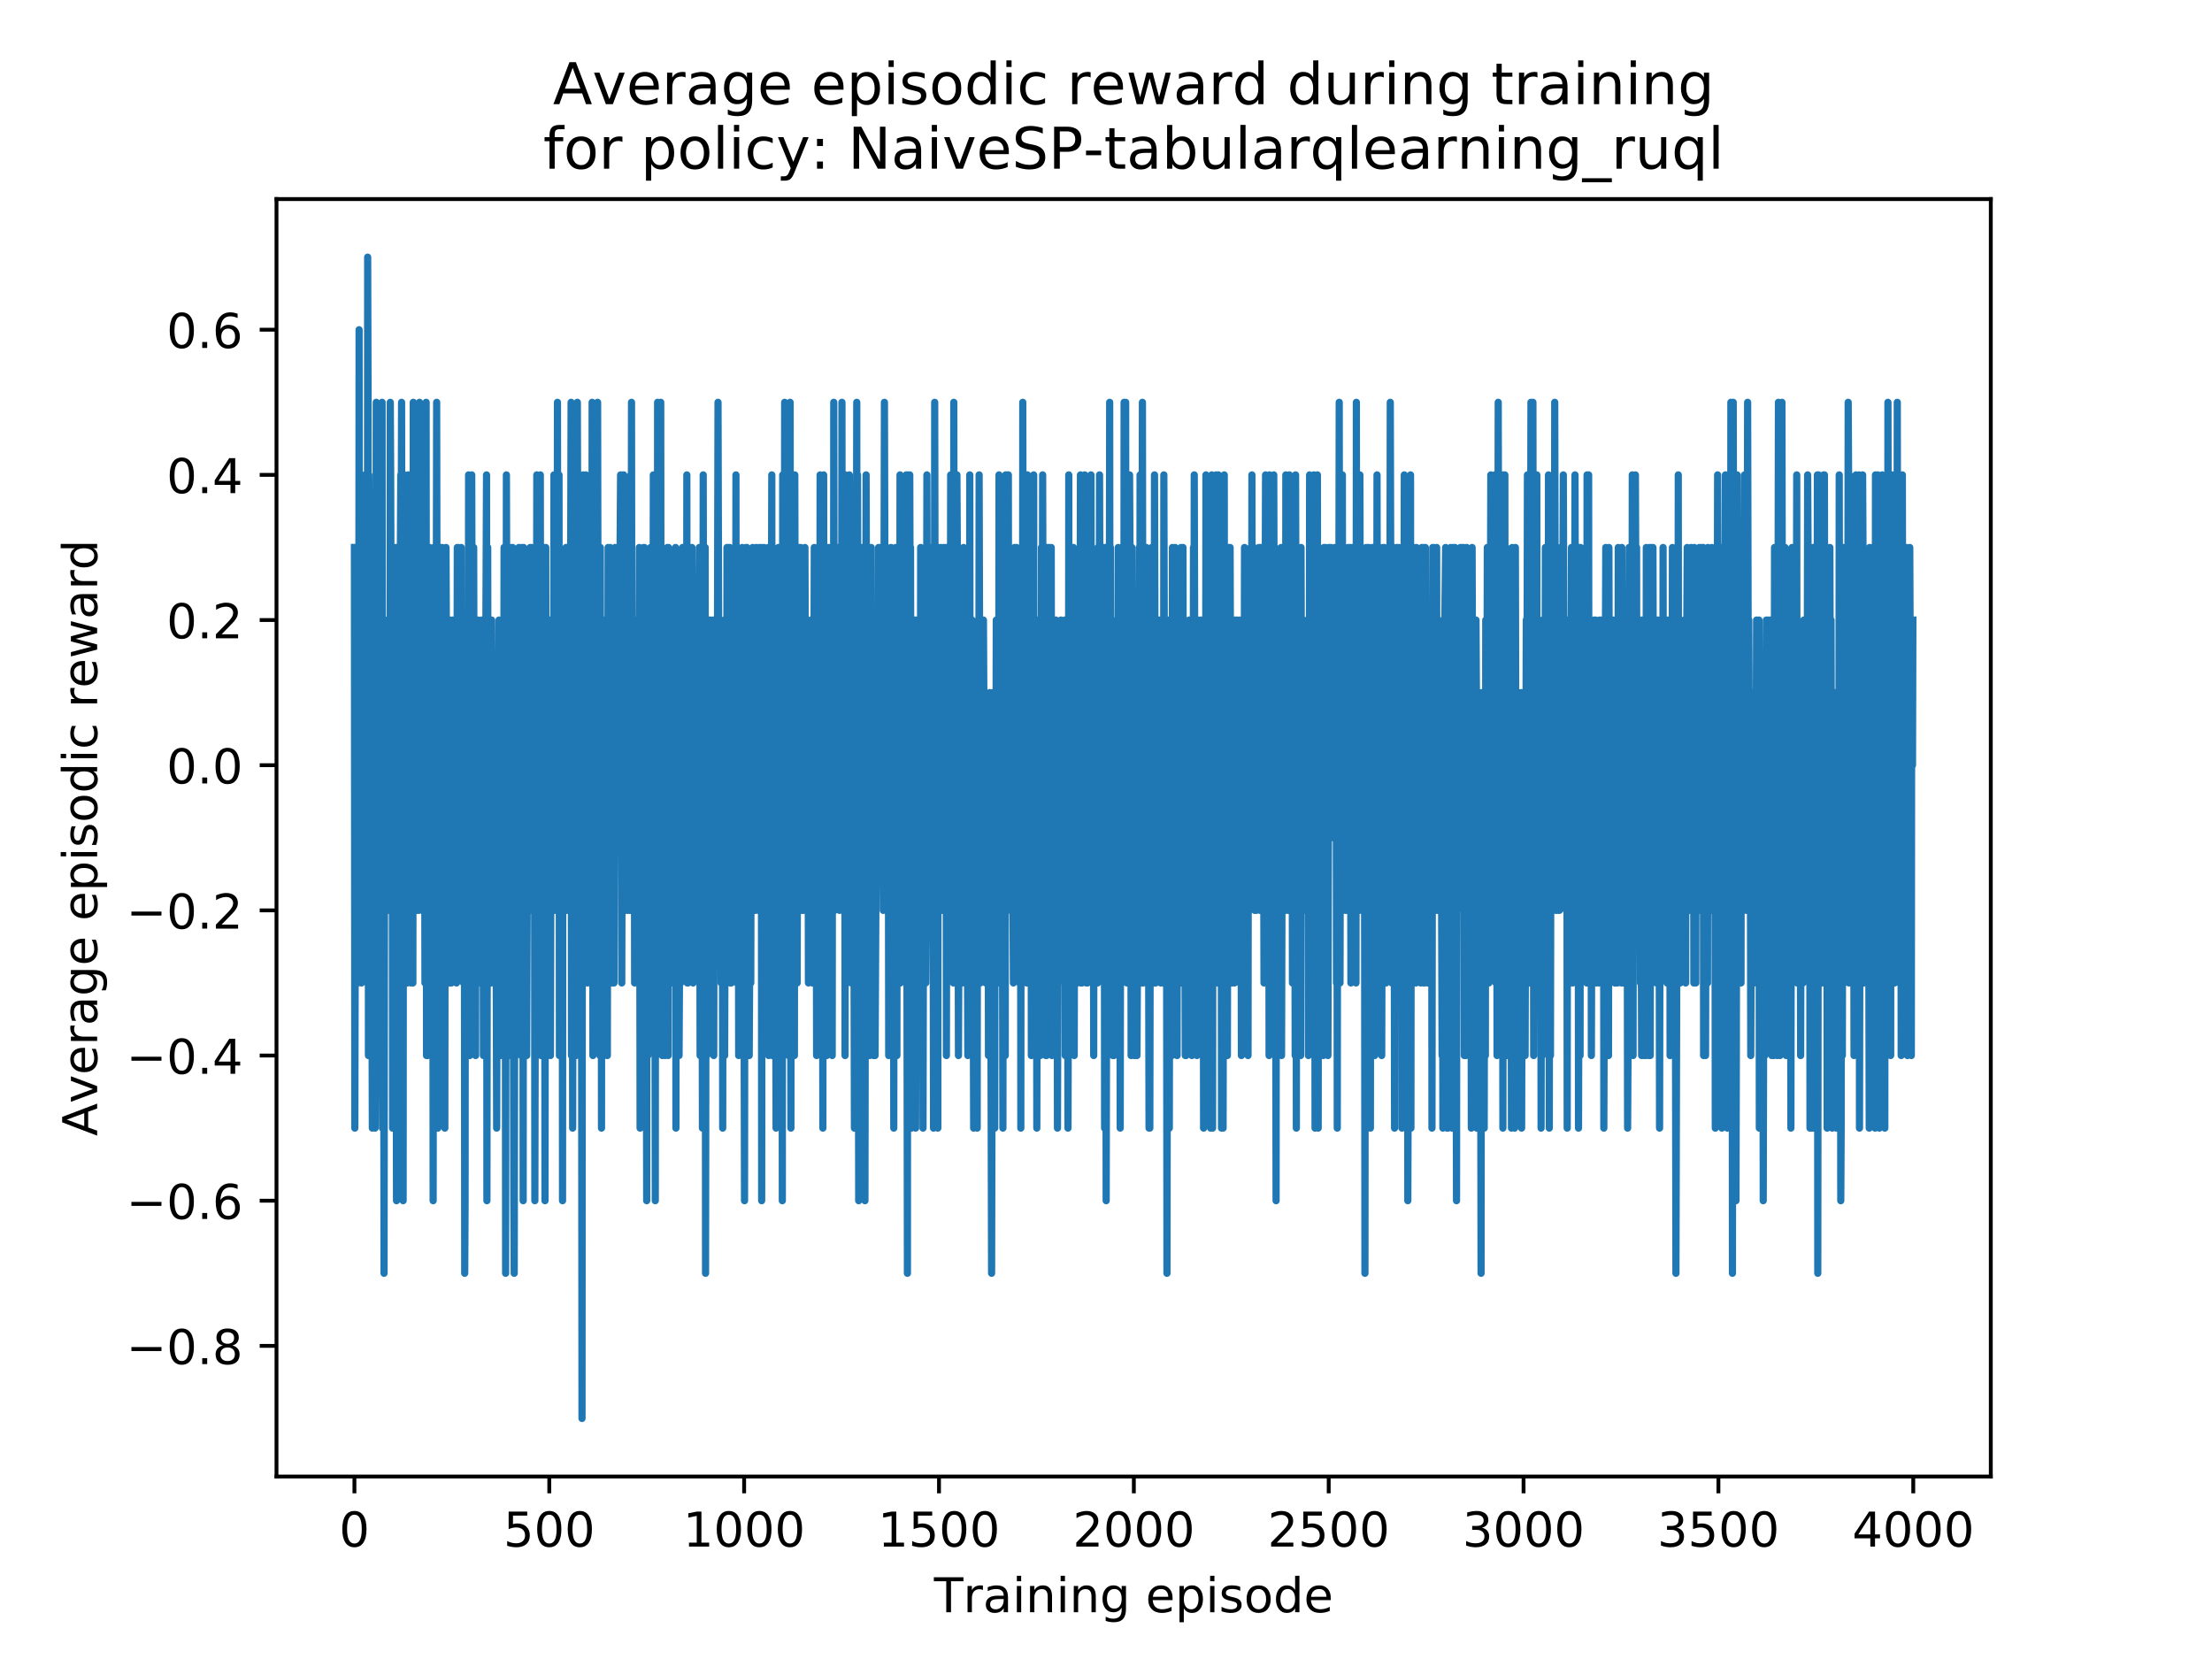 <?xml version="1.0" encoding="utf-8" standalone="no"?>
<!DOCTYPE svg PUBLIC "-//W3C//DTD SVG 1.1//EN"
  "http://www.w3.org/Graphics/SVG/1.1/DTD/svg11.dtd">
<!-- Created with matplotlib (https://matplotlib.org/) -->
<svg height="345.6pt" version="1.1" viewBox="0 0 460.8 345.6" width="460.8pt" xmlns="http://www.w3.org/2000/svg" xmlns:xlink="http://www.w3.org/1999/xlink">
 <defs>
  <style type="text/css">
*{stroke-linecap:butt;stroke-linejoin:round;}
  </style>
 </defs>
 <g id="figure_1">
  <g id="patch_1">
   <path d="M 0 345.6 
L 460.8 345.6 
L 460.8 0 
L 0 0 
z
" style="fill:#ffffff;"/>
  </g>
  <g id="axes_1">
   <g id="patch_2">
    <path d="M 57.6 307.584 
L 414.72 307.584 
L 414.72 41.472 
L 57.6 41.472 
z
" style="fill:#ffffff;"/>
   </g>
   <g id="matplotlib.axis_1">
    <g id="xtick_1">
     <g id="line2d_1">
      <defs>
       <path d="M 0 0 
L 0 3.5 
" id="m37705fa404" style="stroke:#000000;stroke-width:0.8;"/>
      </defs>
      <g>
       <use style="stroke:#000000;stroke-width:0.8;" x="73.833" xlink:href="#m37705fa404" y="307.584"/>
      </g>
     </g>
     <g id="text_1">
      <!-- 0 -->
      <defs>
       <path d="M 31.781 66.406 
Q 24.172 66.406 20.328 58.906 
Q 16.5 51.422 16.5 36.375 
Q 16.5 21.391 20.328 13.891 
Q 24.172 6.391 31.781 6.391 
Q 39.453 6.391 43.281 13.891 
Q 47.125 21.391 47.125 36.375 
Q 47.125 51.422 43.281 58.906 
Q 39.453 66.406 31.781 66.406 
z
M 31.781 74.219 
Q 44.047 74.219 50.516 64.516 
Q 56.984 54.828 56.984 36.375 
Q 56.984 17.969 50.516 8.266 
Q 44.047 -1.422 31.781 -1.422 
Q 19.531 -1.422 13.062 8.266 
Q 6.594 17.969 6.594 36.375 
Q 6.594 54.828 13.062 64.516 
Q 19.531 74.219 31.781 74.219 
z
" id="DejaVuSans-48"/>
      </defs>
      <g transform="translate(70.651 322.182)scale(0.1 -0.1)">
       <use xlink:href="#DejaVuSans-48"/>
      </g>
     </g>
    </g>
    <g id="xtick_2">
     <g id="line2d_2">
      <g>
       <use style="stroke:#000000;stroke-width:0.8;" x="114.425" xlink:href="#m37705fa404" y="307.584"/>
      </g>
     </g>
     <g id="text_2">
      <!-- 500 -->
      <defs>
       <path d="M 10.797 72.906 
L 49.516 72.906 
L 49.516 64.594 
L 19.828 64.594 
L 19.828 46.734 
Q 21.969 47.469 24.109 47.828 
Q 26.266 48.188 28.422 48.188 
Q 40.625 48.188 47.75 41.5 
Q 54.891 34.812 54.891 23.391 
Q 54.891 11.625 47.562 5.094 
Q 40.234 -1.422 26.906 -1.422 
Q 22.312 -1.422 17.547 -0.641 
Q 12.797 0.141 7.719 1.703 
L 7.719 11.625 
Q 12.109 9.234 16.797 8.062 
Q 21.484 6.891 26.703 6.891 
Q 35.156 6.891 40.078 11.328 
Q 45.016 15.766 45.016 23.391 
Q 45.016 31 40.078 35.438 
Q 35.156 39.891 26.703 39.891 
Q 22.75 39.891 18.812 39.016 
Q 14.891 38.141 10.797 36.281 
z
" id="DejaVuSans-53"/>
      </defs>
      <g transform="translate(104.881 322.182)scale(0.1 -0.1)">
       <use xlink:href="#DejaVuSans-53"/>
       <use x="63.623" xlink:href="#DejaVuSans-48"/>
       <use x="127.246" xlink:href="#DejaVuSans-48"/>
      </g>
     </g>
    </g>
    <g id="xtick_3">
     <g id="line2d_3">
      <g>
       <use style="stroke:#000000;stroke-width:0.8;" x="155.017" xlink:href="#m37705fa404" y="307.584"/>
      </g>
     </g>
     <g id="text_3">
      <!-- 1000 -->
      <defs>
       <path d="M 12.406 8.297 
L 28.516 8.297 
L 28.516 63.922 
L 10.984 60.406 
L 10.984 69.391 
L 28.422 72.906 
L 38.281 72.906 
L 38.281 8.297 
L 54.391 8.297 
L 54.391 0 
L 12.406 0 
z
" id="DejaVuSans-49"/>
      </defs>
      <g transform="translate(142.292 322.182)scale(0.1 -0.1)">
       <use xlink:href="#DejaVuSans-49"/>
       <use x="63.623" xlink:href="#DejaVuSans-48"/>
       <use x="127.246" xlink:href="#DejaVuSans-48"/>
       <use x="190.869" xlink:href="#DejaVuSans-48"/>
      </g>
     </g>
    </g>
    <g id="xtick_4">
     <g id="line2d_4">
      <g>
       <use style="stroke:#000000;stroke-width:0.8;" x="195.609" xlink:href="#m37705fa404" y="307.584"/>
      </g>
     </g>
     <g id="text_4">
      <!-- 1500 -->
      <g transform="translate(182.884 322.182)scale(0.1 -0.1)">
       <use xlink:href="#DejaVuSans-49"/>
       <use x="63.623" xlink:href="#DejaVuSans-53"/>
       <use x="127.246" xlink:href="#DejaVuSans-48"/>
       <use x="190.869" xlink:href="#DejaVuSans-48"/>
      </g>
     </g>
    </g>
    <g id="xtick_5">
     <g id="line2d_5">
      <g>
       <use style="stroke:#000000;stroke-width:0.8;" x="236.201" xlink:href="#m37705fa404" y="307.584"/>
      </g>
     </g>
     <g id="text_5">
      <!-- 2000 -->
      <defs>
       <path d="M 19.188 8.297 
L 53.609 8.297 
L 53.609 0 
L 7.328 0 
L 7.328 8.297 
Q 12.938 14.109 22.625 23.891 
Q 32.328 33.688 34.812 36.531 
Q 39.547 41.844 41.422 45.531 
Q 43.312 49.219 43.312 52.781 
Q 43.312 58.594 39.234 62.25 
Q 35.156 65.922 28.609 65.922 
Q 23.969 65.922 18.812 64.312 
Q 13.672 62.703 7.812 59.422 
L 7.812 69.391 
Q 13.766 71.781 18.938 73 
Q 24.125 74.219 28.422 74.219 
Q 39.75 74.219 46.484 68.547 
Q 53.219 62.891 53.219 53.422 
Q 53.219 48.922 51.531 44.891 
Q 49.859 40.875 45.406 35.406 
Q 44.188 33.984 37.641 27.219 
Q 31.109 20.453 19.188 8.297 
z
" id="DejaVuSans-50"/>
      </defs>
      <g transform="translate(223.476 322.182)scale(0.1 -0.1)">
       <use xlink:href="#DejaVuSans-50"/>
       <use x="63.623" xlink:href="#DejaVuSans-48"/>
       <use x="127.246" xlink:href="#DejaVuSans-48"/>
       <use x="190.869" xlink:href="#DejaVuSans-48"/>
      </g>
     </g>
    </g>
    <g id="xtick_6">
     <g id="line2d_6">
      <g>
       <use style="stroke:#000000;stroke-width:0.8;" x="276.793" xlink:href="#m37705fa404" y="307.584"/>
      </g>
     </g>
     <g id="text_6">
      <!-- 2500 -->
      <g transform="translate(264.068 322.182)scale(0.1 -0.1)">
       <use xlink:href="#DejaVuSans-50"/>
       <use x="63.623" xlink:href="#DejaVuSans-53"/>
       <use x="127.246" xlink:href="#DejaVuSans-48"/>
       <use x="190.869" xlink:href="#DejaVuSans-48"/>
      </g>
     </g>
    </g>
    <g id="xtick_7">
     <g id="line2d_7">
      <g>
       <use style="stroke:#000000;stroke-width:0.8;" x="317.385" xlink:href="#m37705fa404" y="307.584"/>
      </g>
     </g>
     <g id="text_7">
      <!-- 3000 -->
      <defs>
       <path d="M 40.578 39.312 
Q 47.656 37.797 51.625 33 
Q 55.609 28.219 55.609 21.188 
Q 55.609 10.406 48.188 4.484 
Q 40.766 -1.422 27.094 -1.422 
Q 22.516 -1.422 17.656 -0.516 
Q 12.797 0.391 7.625 2.203 
L 7.625 11.719 
Q 11.719 9.328 16.594 8.109 
Q 21.484 6.891 26.812 6.891 
Q 36.078 6.891 40.938 10.547 
Q 45.797 14.203 45.797 21.188 
Q 45.797 27.641 41.281 31.266 
Q 36.766 34.906 28.719 34.906 
L 20.219 34.906 
L 20.219 43.016 
L 29.109 43.016 
Q 36.375 43.016 40.234 45.922 
Q 44.094 48.828 44.094 54.297 
Q 44.094 59.906 40.109 62.906 
Q 36.141 65.922 28.719 65.922 
Q 24.656 65.922 20.016 65.031 
Q 15.375 64.156 9.812 62.312 
L 9.812 71.094 
Q 15.438 72.656 20.344 73.438 
Q 25.25 74.219 29.594 74.219 
Q 40.828 74.219 47.359 69.109 
Q 53.906 64.016 53.906 55.328 
Q 53.906 49.266 50.438 45.094 
Q 46.969 40.922 40.578 39.312 
z
" id="DejaVuSans-51"/>
      </defs>
      <g transform="translate(304.66 322.182)scale(0.1 -0.1)">
       <use xlink:href="#DejaVuSans-51"/>
       <use x="63.623" xlink:href="#DejaVuSans-48"/>
       <use x="127.246" xlink:href="#DejaVuSans-48"/>
       <use x="190.869" xlink:href="#DejaVuSans-48"/>
      </g>
     </g>
    </g>
    <g id="xtick_8">
     <g id="line2d_8">
      <g>
       <use style="stroke:#000000;stroke-width:0.8;" x="357.976" xlink:href="#m37705fa404" y="307.584"/>
      </g>
     </g>
     <g id="text_8">
      <!-- 3500 -->
      <g transform="translate(345.251 322.182)scale(0.1 -0.1)">
       <use xlink:href="#DejaVuSans-51"/>
       <use x="63.623" xlink:href="#DejaVuSans-53"/>
       <use x="127.246" xlink:href="#DejaVuSans-48"/>
       <use x="190.869" xlink:href="#DejaVuSans-48"/>
      </g>
     </g>
    </g>
    <g id="xtick_9">
     <g id="line2d_9">
      <g>
       <use style="stroke:#000000;stroke-width:0.8;" x="398.568" xlink:href="#m37705fa404" y="307.584"/>
      </g>
     </g>
     <g id="text_9">
      <!-- 4000 -->
      <defs>
       <path d="M 37.797 64.312 
L 12.891 25.391 
L 37.797 25.391 
z
M 35.203 72.906 
L 47.609 72.906 
L 47.609 25.391 
L 58.016 25.391 
L 58.016 17.188 
L 47.609 17.188 
L 47.609 0 
L 37.797 0 
L 37.797 17.188 
L 4.891 17.188 
L 4.891 26.703 
z
" id="DejaVuSans-52"/>
      </defs>
      <g transform="translate(385.843 322.182)scale(0.1 -0.1)">
       <use xlink:href="#DejaVuSans-52"/>
       <use x="63.623" xlink:href="#DejaVuSans-48"/>
       <use x="127.246" xlink:href="#DejaVuSans-48"/>
       <use x="190.869" xlink:href="#DejaVuSans-48"/>
      </g>
     </g>
    </g>
    <g id="text_10">
     <!-- Training episode -->
     <defs>
      <path d="M -0.297 72.906 
L 61.375 72.906 
L 61.375 64.594 
L 35.5 64.594 
L 35.5 0 
L 25.594 0 
L 25.594 64.594 
L -0.297 64.594 
z
" id="DejaVuSans-84"/>
      <path d="M 41.109 46.297 
Q 39.594 47.172 37.812 47.578 
Q 36.031 48 33.891 48 
Q 26.266 48 22.188 43.047 
Q 18.109 38.094 18.109 28.812 
L 18.109 0 
L 9.078 0 
L 9.078 54.688 
L 18.109 54.688 
L 18.109 46.188 
Q 20.953 51.172 25.484 53.578 
Q 30.031 56 36.531 56 
Q 37.453 56 38.578 55.875 
Q 39.703 55.766 41.062 55.516 
z
" id="DejaVuSans-114"/>
      <path d="M 34.281 27.484 
Q 23.391 27.484 19.188 25 
Q 14.984 22.516 14.984 16.5 
Q 14.984 11.719 18.141 8.906 
Q 21.297 6.109 26.703 6.109 
Q 34.188 6.109 38.703 11.406 
Q 43.219 16.703 43.219 25.484 
L 43.219 27.484 
z
M 52.203 31.203 
L 52.203 0 
L 43.219 0 
L 43.219 8.297 
Q 40.141 3.328 35.547 0.953 
Q 30.953 -1.422 24.312 -1.422 
Q 15.922 -1.422 10.953 3.297 
Q 6 8.016 6 15.922 
Q 6 25.141 12.172 29.828 
Q 18.359 34.516 30.609 34.516 
L 43.219 34.516 
L 43.219 35.406 
Q 43.219 41.609 39.141 45 
Q 35.062 48.391 27.688 48.391 
Q 23 48.391 18.547 47.266 
Q 14.109 46.141 10.016 43.891 
L 10.016 52.203 
Q 14.938 54.109 19.578 55.047 
Q 24.219 56 28.609 56 
Q 40.484 56 46.344 49.844 
Q 52.203 43.703 52.203 31.203 
z
" id="DejaVuSans-97"/>
      <path d="M 9.422 54.688 
L 18.406 54.688 
L 18.406 0 
L 9.422 0 
z
M 9.422 75.984 
L 18.406 75.984 
L 18.406 64.594 
L 9.422 64.594 
z
" id="DejaVuSans-105"/>
      <path d="M 54.891 33.016 
L 54.891 0 
L 45.906 0 
L 45.906 32.719 
Q 45.906 40.484 42.875 44.328 
Q 39.844 48.188 33.797 48.188 
Q 26.516 48.188 22.312 43.547 
Q 18.109 38.922 18.109 30.906 
L 18.109 0 
L 9.078 0 
L 9.078 54.688 
L 18.109 54.688 
L 18.109 46.188 
Q 21.344 51.125 25.703 53.562 
Q 30.078 56 35.797 56 
Q 45.219 56 50.047 50.172 
Q 54.891 44.344 54.891 33.016 
z
" id="DejaVuSans-110"/>
      <path d="M 45.406 27.984 
Q 45.406 37.75 41.375 43.109 
Q 37.359 48.484 30.078 48.484 
Q 22.859 48.484 18.828 43.109 
Q 14.797 37.75 14.797 27.984 
Q 14.797 18.266 18.828 12.891 
Q 22.859 7.516 30.078 7.516 
Q 37.359 7.516 41.375 12.891 
Q 45.406 18.266 45.406 27.984 
z
M 54.391 6.781 
Q 54.391 -7.172 48.188 -13.984 
Q 42 -20.797 29.203 -20.797 
Q 24.469 -20.797 20.266 -20.094 
Q 16.062 -19.391 12.109 -17.922 
L 12.109 -9.188 
Q 16.062 -11.328 19.922 -12.344 
Q 23.781 -13.375 27.781 -13.375 
Q 36.625 -13.375 41.016 -8.766 
Q 45.406 -4.156 45.406 5.172 
L 45.406 9.625 
Q 42.625 4.781 38.281 2.391 
Q 33.938 0 27.875 0 
Q 17.828 0 11.672 7.656 
Q 5.516 15.328 5.516 27.984 
Q 5.516 40.672 11.672 48.328 
Q 17.828 56 27.875 56 
Q 33.938 56 38.281 53.609 
Q 42.625 51.219 45.406 46.391 
L 45.406 54.688 
L 54.391 54.688 
z
" id="DejaVuSans-103"/>
      <path id="DejaVuSans-32"/>
      <path d="M 56.203 29.594 
L 56.203 25.203 
L 14.891 25.203 
Q 15.484 15.922 20.484 11.062 
Q 25.484 6.203 34.422 6.203 
Q 39.594 6.203 44.453 7.469 
Q 49.312 8.734 54.109 11.281 
L 54.109 2.781 
Q 49.266 0.734 44.188 -0.344 
Q 39.109 -1.422 33.891 -1.422 
Q 20.797 -1.422 13.156 6.188 
Q 5.516 13.812 5.516 26.812 
Q 5.516 40.234 12.766 48.109 
Q 20.016 56 32.328 56 
Q 43.359 56 49.781 48.891 
Q 56.203 41.797 56.203 29.594 
z
M 47.219 32.234 
Q 47.125 39.594 43.094 43.984 
Q 39.062 48.391 32.422 48.391 
Q 24.906 48.391 20.391 44.141 
Q 15.875 39.891 15.188 32.172 
z
" id="DejaVuSans-101"/>
      <path d="M 18.109 8.203 
L 18.109 -20.797 
L 9.078 -20.797 
L 9.078 54.688 
L 18.109 54.688 
L 18.109 46.391 
Q 20.953 51.266 25.266 53.625 
Q 29.594 56 35.594 56 
Q 45.562 56 51.781 48.094 
Q 58.016 40.188 58.016 27.297 
Q 58.016 14.406 51.781 6.484 
Q 45.562 -1.422 35.594 -1.422 
Q 29.594 -1.422 25.266 0.953 
Q 20.953 3.328 18.109 8.203 
z
M 48.688 27.297 
Q 48.688 37.203 44.609 42.844 
Q 40.531 48.484 33.406 48.484 
Q 26.266 48.484 22.188 42.844 
Q 18.109 37.203 18.109 27.297 
Q 18.109 17.391 22.188 11.75 
Q 26.266 6.109 33.406 6.109 
Q 40.531 6.109 44.609 11.75 
Q 48.688 17.391 48.688 27.297 
z
" id="DejaVuSans-112"/>
      <path d="M 44.281 53.078 
L 44.281 44.578 
Q 40.484 46.531 36.375 47.5 
Q 32.281 48.484 27.875 48.484 
Q 21.188 48.484 17.844 46.438 
Q 14.5 44.391 14.5 40.281 
Q 14.5 37.156 16.891 35.375 
Q 19.281 33.594 26.516 31.984 
L 29.594 31.297 
Q 39.156 29.25 43.188 25.516 
Q 47.219 21.781 47.219 15.094 
Q 47.219 7.469 41.188 3.016 
Q 35.156 -1.422 24.609 -1.422 
Q 20.219 -1.422 15.453 -0.562 
Q 10.688 0.297 5.422 2 
L 5.422 11.281 
Q 10.406 8.688 15.234 7.391 
Q 20.062 6.109 24.812 6.109 
Q 31.156 6.109 34.562 8.281 
Q 37.984 10.453 37.984 14.406 
Q 37.984 18.062 35.516 20.016 
Q 33.062 21.969 24.703 23.781 
L 21.578 24.516 
Q 13.234 26.266 9.516 29.906 
Q 5.812 33.547 5.812 39.891 
Q 5.812 47.609 11.281 51.797 
Q 16.75 56 26.812 56 
Q 31.781 56 36.172 55.266 
Q 40.578 54.547 44.281 53.078 
z
" id="DejaVuSans-115"/>
      <path d="M 30.609 48.391 
Q 23.391 48.391 19.188 42.75 
Q 14.984 37.109 14.984 27.297 
Q 14.984 17.484 19.156 11.844 
Q 23.344 6.203 30.609 6.203 
Q 37.797 6.203 41.984 11.859 
Q 46.188 17.531 46.188 27.297 
Q 46.188 37.016 41.984 42.703 
Q 37.797 48.391 30.609 48.391 
z
M 30.609 56 
Q 42.328 56 49.016 48.375 
Q 55.719 40.766 55.719 27.297 
Q 55.719 13.875 49.016 6.219 
Q 42.328 -1.422 30.609 -1.422 
Q 18.844 -1.422 12.172 6.219 
Q 5.516 13.875 5.516 27.297 
Q 5.516 40.766 12.172 48.375 
Q 18.844 56 30.609 56 
z
" id="DejaVuSans-111"/>
      <path d="M 45.406 46.391 
L 45.406 75.984 
L 54.391 75.984 
L 54.391 0 
L 45.406 0 
L 45.406 8.203 
Q 42.578 3.328 38.25 0.953 
Q 33.938 -1.422 27.875 -1.422 
Q 17.969 -1.422 11.734 6.484 
Q 5.516 14.406 5.516 27.297 
Q 5.516 40.188 11.734 48.094 
Q 17.969 56 27.875 56 
Q 33.938 56 38.25 53.625 
Q 42.578 51.266 45.406 46.391 
z
M 14.797 27.297 
Q 14.797 17.391 18.875 11.75 
Q 22.953 6.109 30.078 6.109 
Q 37.203 6.109 41.297 11.75 
Q 45.406 17.391 45.406 27.297 
Q 45.406 37.203 41.297 42.844 
Q 37.203 48.484 30.078 48.484 
Q 22.953 48.484 18.875 42.844 
Q 14.797 37.203 14.797 27.297 
z
" id="DejaVuSans-100"/>
     </defs>
     <g transform="translate(194.564 335.861)scale(0.1 -0.1)">
      <use xlink:href="#DejaVuSans-84"/>
      <use x="60.865" xlink:href="#DejaVuSans-114"/>
      <use x="101.979" xlink:href="#DejaVuSans-97"/>
      <use x="163.258" xlink:href="#DejaVuSans-105"/>
      <use x="191.041" xlink:href="#DejaVuSans-110"/>
      <use x="254.42" xlink:href="#DejaVuSans-105"/>
      <use x="282.203" xlink:href="#DejaVuSans-110"/>
      <use x="345.582" xlink:href="#DejaVuSans-103"/>
      <use x="409.059" xlink:href="#DejaVuSans-32"/>
      <use x="440.846" xlink:href="#DejaVuSans-101"/>
      <use x="502.369" xlink:href="#DejaVuSans-112"/>
      <use x="565.846" xlink:href="#DejaVuSans-105"/>
      <use x="593.629" xlink:href="#DejaVuSans-115"/>
      <use x="645.729" xlink:href="#DejaVuSans-111"/>
      <use x="706.91" xlink:href="#DejaVuSans-100"/>
      <use x="770.387" xlink:href="#DejaVuSans-101"/>
     </g>
    </g>
   </g>
   <g id="matplotlib.axis_2">
    <g id="ytick_1">
     <g id="line2d_10">
      <defs>
       <path d="M 0 0 
L -3.5 0 
" id="m2bcd898b17" style="stroke:#000000;stroke-width:0.8;"/>
      </defs>
      <g>
       <use style="stroke:#000000;stroke-width:0.8;" x="57.6" xlink:href="#m2bcd898b17" y="280.368"/>
      </g>
     </g>
     <g id="text_11">
      <!-- −0.8 -->
      <defs>
       <path d="M 10.594 35.5 
L 73.188 35.5 
L 73.188 27.203 
L 10.594 27.203 
z
" id="DejaVuSans-8722"/>
       <path d="M 10.688 12.406 
L 21 12.406 
L 21 0 
L 10.688 0 
z
" id="DejaVuSans-46"/>
       <path d="M 31.781 34.625 
Q 24.75 34.625 20.719 30.859 
Q 16.703 27.094 16.703 20.516 
Q 16.703 13.922 20.719 10.156 
Q 24.75 6.391 31.781 6.391 
Q 38.812 6.391 42.859 10.172 
Q 46.922 13.969 46.922 20.516 
Q 46.922 27.094 42.891 30.859 
Q 38.875 34.625 31.781 34.625 
z
M 21.922 38.812 
Q 15.578 40.375 12.031 44.719 
Q 8.5 49.078 8.5 55.328 
Q 8.5 64.062 14.719 69.141 
Q 20.953 74.219 31.781 74.219 
Q 42.672 74.219 48.875 69.141 
Q 55.078 64.062 55.078 55.328 
Q 55.078 49.078 51.531 44.719 
Q 48 40.375 41.703 38.812 
Q 48.828 37.156 52.797 32.312 
Q 56.781 27.484 56.781 20.516 
Q 56.781 9.906 50.312 4.234 
Q 43.844 -1.422 31.781 -1.422 
Q 19.734 -1.422 13.25 4.234 
Q 6.781 9.906 6.781 20.516 
Q 6.781 27.484 10.781 32.312 
Q 14.797 37.156 21.922 38.812 
z
M 18.312 54.391 
Q 18.312 48.734 21.844 45.562 
Q 25.391 42.391 31.781 42.391 
Q 38.141 42.391 41.719 45.562 
Q 45.312 48.734 45.312 54.391 
Q 45.312 60.062 41.719 63.234 
Q 38.141 66.406 31.781 66.406 
Q 25.391 66.406 21.844 63.234 
Q 18.312 60.062 18.312 54.391 
z
" id="DejaVuSans-56"/>
      </defs>
      <g transform="translate(26.317 284.167)scale(0.1 -0.1)">
       <use xlink:href="#DejaVuSans-8722"/>
       <use x="83.789" xlink:href="#DejaVuSans-48"/>
       <use x="147.412" xlink:href="#DejaVuSans-46"/>
       <use x="179.199" xlink:href="#DejaVuSans-56"/>
      </g>
     </g>
    </g>
    <g id="ytick_2">
     <g id="line2d_11">
      <g>
       <use style="stroke:#000000;stroke-width:0.8;" x="57.6" xlink:href="#m2bcd898b17" y="250.128"/>
      </g>
     </g>
     <g id="text_12">
      <!-- −0.6 -->
      <defs>
       <path d="M 33.016 40.375 
Q 26.375 40.375 22.484 35.828 
Q 18.609 31.297 18.609 23.391 
Q 18.609 15.531 22.484 10.953 
Q 26.375 6.391 33.016 6.391 
Q 39.656 6.391 43.531 10.953 
Q 47.406 15.531 47.406 23.391 
Q 47.406 31.297 43.531 35.828 
Q 39.656 40.375 33.016 40.375 
z
M 52.594 71.297 
L 52.594 62.312 
Q 48.875 64.062 45.094 64.984 
Q 41.312 65.922 37.594 65.922 
Q 27.828 65.922 22.672 59.328 
Q 17.531 52.734 16.797 39.406 
Q 19.672 43.656 24.016 45.922 
Q 28.375 48.188 33.594 48.188 
Q 44.578 48.188 50.953 41.516 
Q 57.328 34.859 57.328 23.391 
Q 57.328 12.156 50.688 5.359 
Q 44.047 -1.422 33.016 -1.422 
Q 20.359 -1.422 13.672 8.266 
Q 6.984 17.969 6.984 36.375 
Q 6.984 53.656 15.188 63.938 
Q 23.391 74.219 37.203 74.219 
Q 40.922 74.219 44.703 73.484 
Q 48.484 72.75 52.594 71.297 
z
" id="DejaVuSans-54"/>
      </defs>
      <g transform="translate(26.317 253.927)scale(0.1 -0.1)">
       <use xlink:href="#DejaVuSans-8722"/>
       <use x="83.789" xlink:href="#DejaVuSans-48"/>
       <use x="147.412" xlink:href="#DejaVuSans-46"/>
       <use x="179.199" xlink:href="#DejaVuSans-54"/>
      </g>
     </g>
    </g>
    <g id="ytick_3">
     <g id="line2d_12">
      <g>
       <use style="stroke:#000000;stroke-width:0.8;" x="57.6" xlink:href="#m2bcd898b17" y="219.888"/>
      </g>
     </g>
     <g id="text_13">
      <!-- −0.4 -->
      <g transform="translate(26.317 223.687)scale(0.1 -0.1)">
       <use xlink:href="#DejaVuSans-8722"/>
       <use x="83.789" xlink:href="#DejaVuSans-48"/>
       <use x="147.412" xlink:href="#DejaVuSans-46"/>
       <use x="179.199" xlink:href="#DejaVuSans-52"/>
      </g>
     </g>
    </g>
    <g id="ytick_4">
     <g id="line2d_13">
      <g>
       <use style="stroke:#000000;stroke-width:0.8;" x="57.6" xlink:href="#m2bcd898b17" y="189.648"/>
      </g>
     </g>
     <g id="text_14">
      <!-- −0.2 -->
      <g transform="translate(26.317 193.447)scale(0.1 -0.1)">
       <use xlink:href="#DejaVuSans-8722"/>
       <use x="83.789" xlink:href="#DejaVuSans-48"/>
       <use x="147.412" xlink:href="#DejaVuSans-46"/>
       <use x="179.199" xlink:href="#DejaVuSans-50"/>
      </g>
     </g>
    </g>
    <g id="ytick_5">
     <g id="line2d_14">
      <g>
       <use style="stroke:#000000;stroke-width:0.8;" x="57.6" xlink:href="#m2bcd898b17" y="159.408"/>
      </g>
     </g>
     <g id="text_15">
      <!-- 0.0 -->
      <g transform="translate(34.697 163.207)scale(0.1 -0.1)">
       <use xlink:href="#DejaVuSans-48"/>
       <use x="63.623" xlink:href="#DejaVuSans-46"/>
       <use x="95.41" xlink:href="#DejaVuSans-48"/>
      </g>
     </g>
    </g>
    <g id="ytick_6">
     <g id="line2d_15">
      <g>
       <use style="stroke:#000000;stroke-width:0.8;" x="57.6" xlink:href="#m2bcd898b17" y="129.168"/>
      </g>
     </g>
     <g id="text_16">
      <!-- 0.2 -->
      <g transform="translate(34.697 132.967)scale(0.1 -0.1)">
       <use xlink:href="#DejaVuSans-48"/>
       <use x="63.623" xlink:href="#DejaVuSans-46"/>
       <use x="95.41" xlink:href="#DejaVuSans-50"/>
      </g>
     </g>
    </g>
    <g id="ytick_7">
     <g id="line2d_16">
      <g>
       <use style="stroke:#000000;stroke-width:0.8;" x="57.6" xlink:href="#m2bcd898b17" y="98.928"/>
      </g>
     </g>
     <g id="text_17">
      <!-- 0.4 -->
      <g transform="translate(34.697 102.727)scale(0.1 -0.1)">
       <use xlink:href="#DejaVuSans-48"/>
       <use x="63.623" xlink:href="#DejaVuSans-46"/>
       <use x="95.41" xlink:href="#DejaVuSans-52"/>
      </g>
     </g>
    </g>
    <g id="ytick_8">
     <g id="line2d_17">
      <g>
       <use style="stroke:#000000;stroke-width:0.8;" x="57.6" xlink:href="#m2bcd898b17" y="68.688"/>
      </g>
     </g>
     <g id="text_18">
      <!-- 0.6 -->
      <g transform="translate(34.697 72.487)scale(0.1 -0.1)">
       <use xlink:href="#DejaVuSans-48"/>
       <use x="63.623" xlink:href="#DejaVuSans-46"/>
       <use x="95.41" xlink:href="#DejaVuSans-54"/>
      </g>
     </g>
    </g>
    <g id="text_19">
     <!-- Average episodic reward -->
     <defs>
      <path d="M 34.188 63.188 
L 20.797 26.906 
L 47.609 26.906 
z
M 28.609 72.906 
L 39.797 72.906 
L 67.578 0 
L 57.328 0 
L 50.688 18.703 
L 17.828 18.703 
L 11.188 0 
L 0.781 0 
z
" id="DejaVuSans-65"/>
      <path d="M 2.984 54.688 
L 12.5 54.688 
L 29.594 8.797 
L 46.688 54.688 
L 56.203 54.688 
L 35.688 0 
L 23.484 0 
z
" id="DejaVuSans-118"/>
      <path d="M 48.781 52.594 
L 48.781 44.188 
Q 44.969 46.297 41.141 47.344 
Q 37.312 48.391 33.406 48.391 
Q 24.656 48.391 19.812 42.844 
Q 14.984 37.312 14.984 27.297 
Q 14.984 17.281 19.812 11.734 
Q 24.656 6.203 33.406 6.203 
Q 37.312 6.203 41.141 7.25 
Q 44.969 8.297 48.781 10.406 
L 48.781 2.094 
Q 45.016 0.344 40.984 -0.531 
Q 36.969 -1.422 32.422 -1.422 
Q 20.062 -1.422 12.781 6.344 
Q 5.516 14.109 5.516 27.297 
Q 5.516 40.672 12.859 48.328 
Q 20.219 56 33.016 56 
Q 37.156 56 41.109 55.141 
Q 45.062 54.297 48.781 52.594 
z
" id="DejaVuSans-99"/>
      <path d="M 4.203 54.688 
L 13.188 54.688 
L 24.422 12.016 
L 35.594 54.688 
L 46.188 54.688 
L 57.422 12.016 
L 68.609 54.688 
L 77.594 54.688 
L 63.281 0 
L 52.688 0 
L 40.922 44.828 
L 29.109 0 
L 18.5 0 
z
" id="DejaVuSans-119"/>
     </defs>
     <g transform="translate(20.238 236.658)rotate(-90)scale(0.1 -0.1)">
      <use xlink:href="#DejaVuSans-65"/>
      <use x="68.33" xlink:href="#DejaVuSans-118"/>
      <use x="127.51" xlink:href="#DejaVuSans-101"/>
      <use x="189.033" xlink:href="#DejaVuSans-114"/>
      <use x="230.146" xlink:href="#DejaVuSans-97"/>
      <use x="291.426" xlink:href="#DejaVuSans-103"/>
      <use x="354.902" xlink:href="#DejaVuSans-101"/>
      <use x="416.426" xlink:href="#DejaVuSans-32"/>
      <use x="448.213" xlink:href="#DejaVuSans-101"/>
      <use x="509.736" xlink:href="#DejaVuSans-112"/>
      <use x="573.213" xlink:href="#DejaVuSans-105"/>
      <use x="600.996" xlink:href="#DejaVuSans-115"/>
      <use x="653.096" xlink:href="#DejaVuSans-111"/>
      <use x="714.277" xlink:href="#DejaVuSans-100"/>
      <use x="777.754" xlink:href="#DejaVuSans-105"/>
      <use x="805.537" xlink:href="#DejaVuSans-99"/>
      <use x="860.518" xlink:href="#DejaVuSans-32"/>
      <use x="892.305" xlink:href="#DejaVuSans-114"/>
      <use x="933.387" xlink:href="#DejaVuSans-101"/>
      <use x="994.91" xlink:href="#DejaVuSans-119"/>
      <use x="1076.697" xlink:href="#DejaVuSans-97"/>
      <use x="1137.977" xlink:href="#DejaVuSans-114"/>
      <use x="1179.074" xlink:href="#DejaVuSans-100"/>
     </g>
    </g>
   </g>
   <g id="line2d_18">
    <path clip-path="url(#pb2ad840512)" d="M 73.833 114.048 
L 73.914 235.008 
L 74.157 129.168 
L 74.239 114.048 
L 74.32 174.528 
L 74.401 129.168 
L 74.563 204.768 
L 74.645 144.288 
L 74.726 174.528 
L 74.807 68.688 
L 74.888 159.408 
L 74.969 144.288 
L 75.05 159.408 
L 75.213 114.048 
L 75.294 204.768 
L 75.375 144.288 
L 75.456 189.648 
L 75.619 159.408 
L 75.7 159.408 
L 75.781 174.528 
L 75.862 114.048 
L 75.944 159.408 
L 76.025 98.928 
L 76.106 114.048 
L 76.349 189.648 
L 76.431 129.168 
L 76.512 204.768 
L 76.593 53.568 
L 76.674 83.808 
L 76.755 219.888 
L 76.837 98.928 
L 76.918 114.048 
L 76.999 219.888 
L 77.08 129.168 
L 77.161 159.408 
L 77.242 144.288 
L 77.486 204.768 
L 77.567 235.008 
L 77.73 129.168 
L 77.811 144.288 
L 77.892 129.168 
L 77.973 144.288 
L 78.135 235.008 
L 78.217 219.888 
L 78.379 83.808 
L 78.704 204.768 
L 78.866 144.288 
L 78.947 204.768 
L 79.028 98.928 
L 79.191 189.648 
L 79.272 129.168 
L 79.434 159.408 
L 79.597 83.808 
L 79.678 235.008 
L 79.84 129.168 
L 80.003 265.248 
L 80.165 129.168 
L 80.409 159.408 
L 80.49 159.408 
L 80.571 144.288 
L 80.652 159.408 
L 80.815 129.168 
L 80.977 189.648 
L 81.139 159.408 
L 81.22 174.528 
L 81.302 83.808 
L 81.383 98.928 
L 81.626 189.648 
L 81.708 144.288 
L 81.789 235.008 
L 81.87 129.168 
L 81.951 174.528 
L 82.032 129.168 
L 82.195 219.888 
L 82.276 159.408 
L 82.357 189.648 
L 82.438 114.048 
L 82.601 250.128 
L 82.763 114.048 
L 82.844 204.768 
L 82.925 189.648 
L 83.007 159.408 
L 83.088 189.648 
L 83.331 114.048 
L 83.412 114.048 
L 83.494 98.928 
L 83.575 114.048 
L 83.656 83.808 
L 83.818 219.888 
L 83.9 189.648 
L 83.981 250.128 
L 84.062 129.168 
L 84.143 159.408 
L 84.224 98.928 
L 84.305 174.528 
L 84.468 129.168 
L 84.63 174.528 
L 84.793 114.048 
L 84.874 204.768 
L 85.036 98.928 
L 85.198 144.288 
L 85.361 159.408 
L 85.442 98.928 
L 85.604 204.768 
L 85.686 189.648 
L 85.767 129.168 
L 85.848 174.528 
L 85.929 144.288 
L 86.01 204.768 
L 86.092 83.808 
L 86.173 114.048 
L 86.254 189.648 
L 86.335 129.168 
L 86.416 144.288 
L 86.497 114.048 
L 86.579 189.648 
L 86.822 129.168 
L 86.903 189.648 
L 87.147 98.928 
L 87.228 189.648 
L 87.309 159.408 
L 87.39 83.808 
L 87.472 144.288 
L 87.553 129.168 
L 87.715 174.528 
L 87.796 114.048 
L 87.959 189.648 
L 88.121 98.928 
L 88.202 114.048 
L 88.283 144.288 
L 88.365 114.048 
L 88.527 204.768 
L 88.771 83.808 
L 88.852 219.888 
L 88.933 159.408 
L 89.095 219.888 
L 89.176 159.408 
L 89.258 189.648 
L 89.339 159.408 
L 89.42 189.648 
L 89.501 114.048 
L 89.664 204.768 
L 89.745 159.408 
L 89.907 204.768 
L 90.07 144.288 
L 90.151 159.408 
L 90.232 250.128 
L 90.394 114.048 
L 90.475 219.888 
L 90.557 114.048 
L 90.638 144.288 
L 90.8 189.648 
L 90.963 83.808 
L 91.206 235.008 
L 91.368 129.168 
L 91.45 204.768 
L 91.612 144.288 
L 91.693 204.768 
L 91.774 114.048 
L 91.937 204.768 
L 92.099 114.048 
L 92.18 204.768 
L 92.343 144.288 
L 92.424 144.288 
L 92.586 174.528 
L 92.667 235.008 
L 92.749 144.288 
L 92.83 159.408 
L 92.911 114.048 
L 93.155 174.528 
L 93.236 144.288 
L 93.317 159.408 
L 93.398 144.288 
L 93.479 174.528 
L 93.56 159.408 
L 93.642 204.768 
L 93.723 129.168 
L 93.804 189.648 
L 93.885 159.408 
L 94.048 204.768 
L 94.21 174.528 
L 94.291 129.168 
L 94.372 189.648 
L 94.535 144.288 
L 94.697 174.528 
L 94.778 189.648 
L 94.941 159.408 
L 95.022 159.408 
L 95.103 204.768 
L 95.265 114.048 
L 95.346 129.168 
L 95.428 114.048 
L 95.509 144.288 
L 95.59 129.168 
L 95.671 189.648 
L 95.752 129.168 
L 95.834 144.288 
L 95.915 144.288 
L 95.996 159.408 
L 96.077 114.048 
L 96.158 189.648 
L 96.239 174.528 
L 96.321 174.528 
L 96.402 129.168 
L 96.564 204.768 
L 96.727 159.408 
L 96.808 265.248 
L 96.889 250.128 
L 96.97 129.168 
L 97.051 144.288 
L 97.214 144.288 
L 97.295 129.168 
L 97.376 204.768 
L 97.457 189.648 
L 97.538 189.648 
L 97.62 98.928 
L 97.701 129.168 
L 97.782 144.288 
L 97.863 219.888 
L 97.944 189.648 
L 98.107 114.048 
L 98.188 204.768 
L 98.269 98.928 
L 98.513 204.768 
L 98.594 189.648 
L 98.675 114.048 
L 98.837 189.648 
L 99 144.288 
L 99.081 219.888 
L 99.162 129.168 
L 99.243 144.288 
L 99.324 129.168 
L 99.487 174.528 
L 99.568 129.168 
L 99.649 189.648 
L 99.812 159.408 
L 99.974 189.648 
L 100.055 204.768 
L 100.218 144.288 
L 100.299 129.168 
L 100.38 174.528 
L 100.461 129.168 
L 100.542 189.648 
L 100.623 159.408 
L 100.705 219.888 
L 100.786 204.768 
L 100.948 174.528 
L 101.029 174.528 
L 101.354 98.928 
L 101.435 250.128 
L 101.598 114.048 
L 101.679 174.528 
L 101.841 144.288 
L 101.922 159.408 
L 102.004 129.168 
L 102.166 174.528 
L 102.247 144.288 
L 102.328 204.768 
L 102.409 129.168 
L 102.491 159.408 
L 102.572 144.288 
L 102.653 159.408 
L 102.734 144.288 
L 102.897 174.528 
L 102.978 159.408 
L 103.059 189.648 
L 103.221 144.288 
L 103.465 235.008 
L 103.627 174.528 
L 103.708 204.768 
L 103.952 129.168 
L 104.114 174.528 
L 104.196 144.288 
L 104.277 219.888 
L 104.358 144.288 
L 104.52 189.648 
L 104.601 189.648 
L 104.683 144.288 
L 104.764 159.408 
L 104.845 219.888 
L 105.007 114.048 
L 105.089 189.648 
L 105.17 174.528 
L 105.251 159.408 
L 105.332 265.248 
L 105.494 98.928 
L 105.657 159.408 
L 105.738 114.048 
L 105.982 219.888 
L 106.063 129.168 
L 106.144 144.288 
L 106.225 174.528 
L 106.387 144.288 
L 106.469 219.888 
L 106.55 114.048 
L 106.631 144.288 
L 106.712 159.408 
L 106.793 114.048 
L 107.037 250.128 
L 107.118 265.248 
L 107.281 174.528 
L 107.362 219.888 
L 107.443 129.168 
L 107.524 159.408 
L 107.605 204.768 
L 107.686 189.648 
L 107.768 159.408 
L 107.849 174.528 
L 108.092 114.048 
L 108.174 174.528 
L 108.255 144.288 
L 108.336 174.528 
L 108.417 159.408 
L 108.579 219.888 
L 108.661 114.048 
L 108.742 129.168 
L 108.823 204.768 
L 108.904 159.408 
L 108.985 250.128 
L 109.067 114.048 
L 109.148 144.288 
L 109.229 219.888 
L 109.31 174.528 
L 109.391 219.888 
L 109.472 159.408 
L 109.554 189.648 
L 109.635 144.288 
L 109.716 219.888 
L 109.878 174.528 
L 109.96 189.648 
L 110.284 129.168 
L 110.365 189.648 
L 110.447 114.048 
L 110.609 189.648 
L 110.69 114.048 
L 110.853 144.288 
L 110.934 129.168 
L 111.015 174.528 
L 111.096 159.408 
L 111.259 189.648 
L 111.34 144.288 
L 111.421 250.128 
L 111.664 129.168 
L 111.746 159.408 
L 111.827 98.928 
L 111.989 174.528 
L 112.152 129.168 
L 112.233 174.528 
L 112.314 129.168 
L 112.395 204.768 
L 112.557 98.928 
L 112.72 219.888 
L 112.801 144.288 
L 112.882 189.648 
L 113.045 114.048 
L 113.126 144.288 
L 113.207 114.048 
L 113.288 129.168 
L 113.369 219.888 
L 113.45 159.408 
L 113.532 250.128 
L 113.694 114.048 
L 113.775 174.528 
L 113.856 129.168 
L 113.938 204.768 
L 114.1 159.408 
L 114.181 159.408 
L 114.262 129.168 
L 114.344 159.408 
L 114.506 129.168 
L 114.668 219.888 
L 114.831 144.288 
L 114.912 129.168 
L 114.993 189.648 
L 115.074 144.288 
L 115.155 189.648 
L 115.237 159.408 
L 115.318 174.528 
L 115.399 98.928 
L 115.642 189.648 
L 115.724 129.168 
L 115.805 144.288 
L 115.886 144.288 
L 115.967 114.048 
L 116.048 159.408 
L 116.13 83.808 
L 116.211 159.408 
L 116.292 144.288 
L 116.373 189.648 
L 116.454 98.928 
L 116.535 219.888 
L 116.617 144.288 
L 116.698 159.408 
L 116.779 159.408 
L 116.86 174.528 
L 116.941 144.288 
L 117.023 219.888 
L 117.104 129.168 
L 117.185 250.128 
L 117.266 129.168 
L 117.347 189.648 
L 117.428 144.288 
L 117.591 189.648 
L 117.672 129.168 
L 117.753 159.408 
L 117.916 114.048 
L 117.997 114.048 
L 118.078 189.648 
L 118.322 114.048 
L 118.403 159.408 
L 118.565 114.048 
L 118.727 174.528 
L 118.971 83.808 
L 119.052 219.888 
L 119.133 174.528 
L 119.215 159.408 
L 119.296 235.008 
L 119.377 174.528 
L 119.458 204.768 
L 119.539 144.288 
L 119.62 219.888 
L 119.702 114.048 
L 119.783 174.528 
L 119.864 144.288 
L 120.026 219.888 
L 120.27 83.808 
L 120.432 144.288 
L 120.513 144.288 
L 120.676 129.168 
L 120.757 144.288 
L 120.838 219.888 
L 120.919 204.768 
L 121.082 129.168 
L 121.244 295.488 
L 121.325 159.408 
L 121.407 204.768 
L 121.488 98.928 
L 121.569 189.648 
L 121.65 159.408 
L 121.731 189.648 
L 121.894 159.408 
L 121.975 174.528 
L 122.056 98.928 
L 122.137 159.408 
L 122.218 144.288 
L 122.3 114.048 
L 122.381 204.768 
L 122.462 159.408 
L 122.543 174.528 
L 122.624 189.648 
L 122.705 114.048 
L 122.787 174.528 
L 122.868 129.168 
L 122.949 189.648 
L 123.03 129.168 
L 123.111 189.648 
L 123.193 159.408 
L 123.274 174.528 
L 123.355 83.808 
L 123.436 114.048 
L 123.517 219.888 
L 123.68 144.288 
L 123.761 129.168 
L 123.842 144.288 
L 124.004 129.168 
L 124.086 159.408 
L 124.167 98.928 
L 124.248 174.528 
L 124.329 159.408 
L 124.41 159.408 
L 124.492 83.808 
L 124.654 174.528 
L 124.735 159.408 
L 124.816 114.048 
L 124.979 219.888 
L 125.06 114.048 
L 125.141 219.888 
L 125.222 144.288 
L 125.303 235.008 
L 125.385 144.288 
L 125.466 159.408 
L 125.628 204.768 
L 125.709 144.288 
L 125.79 189.648 
L 126.034 129.168 
L 126.115 129.168 
L 126.196 159.408 
L 126.278 144.288 
L 126.44 219.888 
L 126.521 219.888 
L 126.683 114.048 
L 126.846 189.648 
L 127.089 114.048 
L 127.252 159.408 
L 127.333 159.408 
L 127.495 204.768 
L 127.576 129.168 
L 127.658 144.288 
L 127.739 144.288 
L 127.82 159.408 
L 127.901 204.768 
L 128.064 144.288 
L 128.145 114.048 
L 128.226 144.288 
L 128.388 129.168 
L 128.47 174.528 
L 128.551 159.408 
L 128.713 159.408 
L 128.794 129.168 
L 128.875 159.408 
L 129.281 98.928 
L 129.363 114.048 
L 129.525 204.768 
L 129.768 98.928 
L 129.85 159.408 
L 129.931 98.928 
L 130.012 114.048 
L 130.093 174.528 
L 130.174 129.168 
L 130.337 189.648 
L 130.499 129.168 
L 130.661 174.528 
L 130.743 129.168 
L 130.824 189.648 
L 130.986 129.168 
L 131.067 144.288 
L 131.149 189.648 
L 131.23 114.048 
L 131.311 189.648 
L 131.392 98.928 
L 131.473 159.408 
L 131.555 83.808 
L 131.636 159.408 
L 131.798 129.168 
L 131.879 129.168 
L 132.042 144.288 
L 132.123 144.288 
L 132.204 204.768 
L 132.285 129.168 
L 132.448 189.648 
L 132.529 159.408 
L 132.61 189.648 
L 132.853 129.168 
L 132.935 189.648 
L 133.178 114.048 
L 133.341 235.008 
L 133.422 129.168 
L 133.503 189.648 
L 133.584 129.168 
L 133.665 204.768 
L 133.828 144.288 
L 133.909 144.288 
L 133.99 159.408 
L 134.071 114.048 
L 134.152 174.528 
L 134.234 114.048 
L 134.396 174.528 
L 134.477 129.168 
L 134.721 250.128 
L 134.802 144.288 
L 134.964 219.888 
L 135.045 204.768 
L 135.208 129.168 
L 135.289 174.528 
L 135.37 129.168 
L 135.451 174.528 
L 135.533 114.048 
L 135.614 174.528 
L 135.695 129.168 
L 135.776 204.768 
L 135.857 159.408 
L 135.938 174.528 
L 136.02 159.408 
L 136.101 98.928 
L 136.263 159.408 
L 136.344 129.168 
L 136.507 250.128 
L 136.588 129.168 
L 136.669 219.888 
L 136.831 129.168 
L 136.913 204.768 
L 136.994 83.808 
L 137.156 204.768 
L 137.237 174.528 
L 137.4 129.168 
L 137.481 144.288 
L 137.562 189.648 
L 137.643 83.808 
L 137.724 174.528 
L 137.806 144.288 
L 137.887 144.288 
L 137.968 219.888 
L 138.212 129.168 
L 138.293 189.648 
L 138.455 129.168 
L 138.536 219.888 
L 138.618 204.768 
L 138.699 174.528 
L 138.861 204.768 
L 139.023 114.048 
L 139.105 129.168 
L 139.186 219.888 
L 139.267 114.048 
L 139.348 129.168 
L 139.429 129.168 
L 139.592 159.408 
L 139.754 189.648 
L 139.835 144.288 
L 139.916 204.768 
L 140.079 159.408 
L 140.16 174.528 
L 140.322 129.168 
L 140.404 144.288 
L 140.566 174.528 
L 140.728 114.048 
L 140.809 235.008 
L 140.891 144.288 
L 140.972 174.528 
L 141.215 174.528 
L 141.297 129.168 
L 141.459 219.888 
L 141.54 204.768 
L 141.621 129.168 
L 141.702 144.288 
L 141.784 204.768 
L 141.946 174.528 
L 142.027 159.408 
L 142.108 189.648 
L 142.19 114.048 
L 142.352 174.528 
L 142.433 174.528 
L 142.758 114.048 
L 142.839 159.408 
L 142.92 129.168 
L 143.001 174.528 
L 143.083 98.928 
L 143.164 204.768 
L 143.245 189.648 
L 143.326 204.768 
L 143.489 159.408 
L 143.57 159.408 
L 143.651 129.168 
L 143.894 174.528 
L 143.976 159.408 
L 144.138 114.048 
L 144.3 159.408 
L 144.382 204.768 
L 144.463 129.168 
L 144.544 144.288 
L 144.706 189.648 
L 144.787 129.168 
L 144.869 189.648 
L 145.031 144.288 
L 145.112 129.168 
L 145.193 189.648 
L 145.356 129.168 
L 145.437 189.648 
L 145.681 114.048 
L 145.843 219.888 
L 146.005 129.168 
L 146.086 159.408 
L 146.249 189.648 
L 146.33 235.008 
L 146.492 98.928 
L 146.655 189.648 
L 146.898 114.048 
L 146.979 265.248 
L 147.142 144.288 
L 147.223 219.888 
L 147.467 159.408 
L 147.548 174.528 
L 147.791 129.168 
L 147.954 189.648 
L 148.035 129.168 
L 148.116 204.768 
L 148.278 144.288 
L 148.36 144.288 
L 148.441 159.408 
L 148.603 129.168 
L 148.684 219.888 
L 148.847 129.168 
L 149.009 174.528 
L 149.09 159.408 
L 149.253 159.408 
L 149.334 189.648 
L 149.577 83.808 
L 149.821 174.528 
L 149.902 129.168 
L 149.983 174.528 
L 150.064 129.168 
L 150.227 204.768 
L 150.389 159.408 
L 150.47 159.408 
L 150.552 235.008 
L 150.633 174.528 
L 150.714 204.768 
L 150.876 129.168 
L 150.957 219.888 
L 151.039 189.648 
L 151.201 144.288 
L 151.363 189.648 
L 151.445 114.048 
L 151.607 159.408 
L 151.688 114.048 
L 151.85 189.648 
L 152.013 114.048 
L 152.094 204.768 
L 152.175 129.168 
L 152.338 204.768 
L 152.419 159.408 
L 152.5 174.528 
L 152.581 144.288 
L 152.744 159.408 
L 152.825 129.168 
L 152.906 159.408 
L 153.068 114.048 
L 153.231 174.528 
L 153.312 98.928 
L 153.393 189.648 
L 153.474 129.168 
L 153.555 204.768 
L 153.637 114.048 
L 153.718 189.648 
L 153.799 159.408 
L 153.88 219.888 
L 154.124 159.408 
L 154.205 159.408 
L 154.286 144.288 
L 154.367 189.648 
L 154.611 114.048 
L 154.854 144.288 
L 155.098 250.128 
L 155.179 174.528 
L 155.26 204.768 
L 155.423 114.048 
L 155.504 204.768 
L 155.585 114.048 
L 155.666 129.168 
L 155.747 189.648 
L 155.828 174.528 
L 155.91 174.528 
L 155.991 159.408 
L 156.072 219.888 
L 156.153 204.768 
L 156.234 144.288 
L 156.397 204.768 
L 156.559 129.168 
L 156.64 174.528 
L 156.803 114.048 
L 156.884 189.648 
L 156.965 159.408 
L 157.127 189.648 
L 157.29 144.288 
L 157.371 189.648 
L 157.533 114.048 
L 157.696 174.528 
L 157.777 129.168 
L 157.858 159.408 
L 157.939 129.168 
L 158.02 189.648 
L 158.183 114.048 
L 158.264 129.168 
L 158.345 129.168 
L 158.426 174.528 
L 158.589 114.048 
L 158.67 250.128 
L 158.751 159.408 
L 158.832 174.528 
L 158.995 189.648 
L 159.157 114.048 
L 159.401 189.648 
L 159.482 129.168 
L 159.563 174.528 
L 159.644 129.168 
L 159.725 189.648 
L 159.888 159.408 
L 159.969 174.528 
L 160.05 114.048 
L 160.131 219.888 
L 160.212 129.168 
L 160.294 144.288 
L 160.375 189.648 
L 160.456 174.528 
L 160.537 174.528 
L 160.7 129.168 
L 160.781 98.928 
L 160.862 219.888 
L 161.024 114.048 
L 161.105 159.408 
L 161.187 144.288 
L 161.268 129.168 
L 161.349 174.528 
L 161.43 144.288 
L 161.674 235.008 
L 161.836 159.408 
L 161.998 189.648 
L 162.161 114.048 
L 162.242 129.168 
L 162.323 114.048 
L 162.404 204.768 
L 162.648 114.048 
L 162.81 159.408 
L 162.892 144.288 
L 162.973 250.128 
L 163.054 98.928 
L 163.135 144.288 
L 163.297 189.648 
L 163.379 174.528 
L 163.46 83.808 
L 163.541 159.408 
L 163.622 144.288 
L 163.785 189.648 
L 163.866 159.408 
L 163.947 189.648 
L 164.19 114.048 
L 164.272 219.888 
L 164.353 174.528 
L 164.434 204.768 
L 164.596 83.808 
L 164.759 235.008 
L 164.921 98.928 
L 165.002 204.768 
L 165.083 159.408 
L 165.165 174.528 
L 165.327 144.288 
L 165.489 219.888 
L 165.571 98.928 
L 165.733 174.528 
L 165.814 114.048 
L 165.895 204.768 
L 165.976 129.168 
L 166.058 204.768 
L 166.301 114.048 
L 166.382 129.168 
L 166.464 114.048 
L 166.707 189.648 
L 166.788 114.048 
L 166.87 189.648 
L 166.951 159.408 
L 167.113 189.648 
L 167.194 144.288 
L 167.357 189.648 
L 167.6 129.168 
L 167.681 114.048 
L 167.844 159.408 
L 168.087 129.168 
L 168.25 189.648 
L 168.331 159.408 
L 168.412 204.768 
L 168.656 144.288 
L 168.737 144.288 
L 168.818 174.528 
L 168.899 129.168 
L 169.061 189.648 
L 169.143 174.528 
L 169.224 204.768 
L 169.467 129.168 
L 169.549 144.288 
L 169.63 114.048 
L 169.711 189.648 
L 169.792 144.288 
L 169.873 174.528 
L 169.955 129.168 
L 170.117 219.888 
L 170.36 114.048 
L 170.523 159.408 
L 170.604 159.408 
L 170.685 129.168 
L 170.766 159.408 
L 170.848 98.928 
L 171.01 204.768 
L 171.091 204.768 
L 171.253 129.168 
L 171.416 235.008 
L 171.578 98.928 
L 171.659 159.408 
L 171.741 129.168 
L 171.822 144.288 
L 171.903 114.048 
L 172.065 174.528 
L 172.146 144.288 
L 172.228 219.888 
L 172.309 129.168 
L 172.39 174.528 
L 172.471 159.408 
L 172.552 189.648 
L 172.634 114.048 
L 172.796 174.528 
L 172.958 144.288 
L 173.121 144.288 
L 173.283 159.408 
L 173.364 219.888 
L 173.445 129.168 
L 173.527 144.288 
L 173.608 189.648 
L 173.689 83.808 
L 173.851 189.648 
L 173.933 114.048 
L 174.014 129.168 
L 174.095 174.528 
L 174.176 144.288 
L 174.338 174.528 
L 174.501 114.048 
L 174.663 114.048 
L 174.744 144.288 
L 174.826 114.048 
L 174.907 189.648 
L 174.988 114.048 
L 175.15 174.528 
L 175.231 144.288 
L 175.313 159.408 
L 175.394 83.808 
L 175.475 174.528 
L 175.556 114.048 
L 175.637 189.648 
L 175.8 114.048 
L 175.881 159.408 
L 175.962 114.048 
L 176.043 219.888 
L 176.124 98.928 
L 176.206 174.528 
L 176.287 114.048 
L 176.449 204.768 
L 176.53 189.648 
L 176.612 144.288 
L 176.774 174.528 
L 176.855 159.408 
L 176.936 98.928 
L 177.261 189.648 
L 177.342 204.768 
L 177.423 129.168 
L 177.505 144.288 
L 177.586 204.768 
L 177.667 189.648 
L 177.748 129.168 
L 177.992 235.008 
L 178.154 144.288 
L 178.235 144.288 
L 178.316 174.528 
L 178.479 83.808 
L 178.56 204.768 
L 178.641 98.928 
L 178.885 250.128 
L 179.047 129.168 
L 179.128 129.168 
L 179.291 159.408 
L 179.372 144.288 
L 179.534 204.768 
L 179.615 114.048 
L 179.778 174.528 
L 179.94 204.768 
L 180.021 144.288 
L 180.184 250.128 
L 180.427 98.928 
L 180.59 159.408 
L 180.671 144.288 
L 180.752 189.648 
L 180.833 159.408 
L 180.914 174.528 
L 181.077 114.048 
L 181.158 219.888 
L 181.32 174.528 
L 181.401 204.768 
L 181.483 114.048 
L 181.645 204.768 
L 181.889 129.168 
L 181.97 219.888 
L 182.051 189.648 
L 182.132 144.288 
L 182.294 219.888 
L 182.7 144.288 
L 182.782 174.528 
L 182.863 144.288 
L 182.944 174.528 
L 183.025 114.048 
L 183.106 174.528 
L 183.187 114.048 
L 183.35 159.408 
L 183.512 144.288 
L 183.593 144.288 
L 183.756 174.528 
L 183.837 114.048 
L 183.999 189.648 
L 184.243 83.808 
L 184.405 144.288 
L 184.568 189.648 
L 184.73 114.048 
L 184.974 189.648 
L 185.055 159.408 
L 185.136 219.888 
L 185.217 159.408 
L 185.298 189.648 
L 185.379 129.168 
L 185.542 204.768 
L 185.623 114.048 
L 185.704 129.168 
L 185.785 129.168 
L 186.029 189.648 
L 186.11 174.528 
L 186.191 235.008 
L 186.272 144.288 
L 186.354 189.648 
L 186.597 114.048 
L 186.678 144.288 
L 186.76 129.168 
L 186.841 219.888 
L 186.922 129.168 
L 187.003 204.768 
L 187.084 114.048 
L 187.165 129.168 
L 187.247 174.528 
L 187.328 129.168 
L 187.409 189.648 
L 187.49 98.928 
L 187.571 204.768 
L 187.653 129.168 
L 187.734 174.528 
L 187.896 114.048 
L 187.977 174.528 
L 188.059 129.168 
L 188.14 174.528 
L 188.302 114.048 
L 188.383 159.408 
L 188.464 114.048 
L 188.546 159.408 
L 188.627 144.288 
L 188.789 98.928 
L 189.033 265.248 
L 189.114 98.928 
L 189.195 189.648 
L 189.276 159.408 
L 189.357 129.168 
L 189.439 174.528 
L 189.52 98.928 
L 189.601 129.168 
L 189.682 114.048 
L 189.845 235.008 
L 190.007 174.528 
L 190.169 129.168 
L 190.25 219.888 
L 190.413 129.168 
L 190.494 189.648 
L 190.656 129.168 
L 190.738 235.008 
L 190.819 204.768 
L 191.062 129.168 
L 191.225 159.408 
L 191.306 144.288 
L 191.387 159.408 
L 191.468 129.168 
L 191.631 189.648 
L 191.712 174.528 
L 191.793 114.048 
L 191.874 174.528 
L 191.955 129.168 
L 192.037 204.768 
L 192.118 189.648 
L 192.199 159.408 
L 192.28 235.008 
L 192.442 159.408 
L 192.524 174.528 
L 192.605 129.168 
L 192.686 159.408 
L 192.767 129.168 
L 192.848 204.768 
L 192.93 189.648 
L 193.092 98.928 
L 193.254 174.528 
L 193.335 129.168 
L 193.417 144.288 
L 193.498 174.528 
L 193.741 114.048 
L 193.904 189.648 
L 193.985 159.408 
L 194.066 189.648 
L 194.147 144.288 
L 194.228 189.648 
L 194.31 144.288 
L 194.472 235.008 
L 194.634 174.528 
L 194.716 83.808 
L 194.878 174.528 
L 194.959 144.288 
L 195.122 159.408 
L 195.203 144.288 
L 195.284 159.408 
L 195.365 235.008 
L 195.446 114.048 
L 195.609 189.648 
L 195.771 129.168 
L 195.933 159.408 
L 196.015 114.048 
L 196.096 129.168 
L 196.177 129.168 
L 196.258 189.648 
L 196.339 129.168 
L 196.502 174.528 
L 196.583 114.048 
L 196.826 189.648 
L 196.989 144.288 
L 197.07 114.048 
L 197.151 219.888 
L 197.313 114.048 
L 197.395 144.288 
L 197.476 129.168 
L 197.557 174.528 
L 197.719 129.168 
L 197.801 129.168 
L 197.882 174.528 
L 197.963 159.408 
L 198.044 98.928 
L 198.207 189.648 
L 198.288 98.928 
L 198.369 159.408 
L 198.45 144.288 
L 198.531 114.048 
L 198.612 204.768 
L 198.694 83.808 
L 198.775 144.288 
L 198.856 129.168 
L 198.937 114.048 
L 199.1 174.528 
L 199.181 129.168 
L 199.262 159.408 
L 199.343 98.928 
L 199.424 114.048 
L 199.668 219.888 
L 199.83 174.528 
L 199.993 144.288 
L 200.155 159.408 
L 200.317 159.408 
L 200.398 204.768 
L 200.48 144.288 
L 200.561 174.528 
L 200.723 114.048 
L 200.967 204.768 
L 201.048 189.648 
L 201.21 129.168 
L 201.292 174.528 
L 201.373 144.288 
L 201.616 219.888 
L 201.86 144.288 
L 201.941 189.648 
L 202.022 98.928 
L 202.103 174.528 
L 202.185 159.408 
L 202.347 204.768 
L 202.509 129.168 
L 202.834 235.008 
L 202.996 144.288 
L 203.159 219.888 
L 203.24 159.408 
L 203.321 219.888 
L 203.483 189.648 
L 203.565 235.008 
L 203.646 144.288 
L 203.727 174.528 
L 203.808 159.408 
L 203.889 174.528 
L 203.971 98.928 
L 204.052 129.168 
L 204.214 204.768 
L 204.295 144.288 
L 204.376 159.408 
L 204.458 129.168 
L 204.62 144.288 
L 204.701 144.288 
L 204.864 129.168 
L 204.945 144.288 
L 205.026 189.648 
L 205.107 174.528 
L 205.188 159.408 
L 205.351 204.768 
L 205.432 159.408 
L 205.513 174.528 
L 205.594 189.648 
L 205.838 159.408 
L 205.919 219.888 
L 206.163 144.288 
L 206.244 144.288 
L 206.568 265.248 
L 206.812 144.288 
L 207.056 174.528 
L 207.137 174.528 
L 207.218 235.008 
L 207.299 174.528 
L 207.38 204.768 
L 207.543 129.168 
L 207.624 129.168 
L 207.867 204.768 
L 207.949 174.528 
L 208.03 189.648 
L 208.111 98.928 
L 208.355 174.528 
L 208.436 159.408 
L 208.517 174.528 
L 208.679 114.048 
L 208.923 235.008 
L 209.004 174.528 
L 209.085 219.888 
L 209.329 144.288 
L 209.41 219.888 
L 209.491 98.928 
L 209.572 114.048 
L 209.735 174.528 
L 209.816 98.928 
L 209.897 189.648 
L 209.978 174.528 
L 210.059 98.928 
L 210.141 174.528 
L 210.222 144.288 
L 210.465 174.528 
L 210.628 129.168 
L 210.709 189.648 
L 210.79 144.288 
L 210.871 159.408 
L 211.115 204.768 
L 211.358 114.048 
L 211.521 144.288 
L 211.602 159.408 
L 211.764 114.048 
L 211.927 144.288 
L 212.008 129.168 
L 212.089 189.648 
L 212.251 129.168 
L 212.414 204.768 
L 212.576 144.288 
L 212.657 235.008 
L 212.738 114.048 
L 212.82 174.528 
L 212.901 144.288 
L 212.982 204.768 
L 213.063 83.808 
L 213.226 174.528 
L 213.307 129.168 
L 213.469 174.528 
L 213.631 144.288 
L 213.875 204.768 
L 214.037 98.928 
L 214.2 189.648 
L 214.281 174.528 
L 214.362 174.528 
L 214.443 144.288 
L 214.606 189.648 
L 214.768 129.168 
L 214.849 219.888 
L 214.93 129.168 
L 215.012 189.648 
L 215.093 159.408 
L 215.255 174.528 
L 215.336 98.928 
L 215.418 204.768 
L 215.499 129.168 
L 215.58 144.288 
L 215.742 144.288 
L 215.823 189.648 
L 215.905 144.288 
L 215.986 235.008 
L 216.148 144.288 
L 216.229 129.168 
L 216.311 204.768 
L 216.392 159.408 
L 216.473 174.528 
L 216.635 129.168 
L 216.716 219.888 
L 216.798 189.648 
L 216.879 204.768 
L 216.96 114.048 
L 217.041 189.648 
L 217.204 98.928 
L 217.447 204.768 
L 217.609 159.408 
L 217.691 189.648 
L 217.772 174.528 
L 217.853 219.888 
L 217.934 144.288 
L 218.015 219.888 
L 218.178 114.048 
L 218.259 189.648 
L 218.34 174.528 
L 218.502 114.048 
L 218.584 204.768 
L 218.665 174.528 
L 218.746 204.768 
L 218.908 159.408 
L 218.99 114.048 
L 219.152 219.888 
L 219.314 174.528 
L 219.477 174.528 
L 219.558 129.168 
L 219.639 144.288 
L 219.72 159.408 
L 219.801 144.288 
L 219.883 204.768 
L 219.964 129.168 
L 220.126 204.768 
L 220.207 144.288 
L 220.289 235.008 
L 220.37 204.768 
L 220.451 204.768 
L 220.532 189.648 
L 220.613 144.288 
L 220.694 159.408 
L 220.857 189.648 
L 220.938 174.528 
L 221.019 129.168 
L 221.1 144.288 
L 221.263 144.288 
L 221.344 174.528 
L 221.425 144.288 
L 221.506 174.528 
L 221.669 144.288 
L 221.75 159.408 
L 221.831 129.168 
L 221.912 219.888 
L 221.993 189.648 
L 222.156 144.288 
L 222.237 159.408 
L 222.318 129.168 
L 222.481 235.008 
L 222.562 204.768 
L 222.643 98.928 
L 222.724 204.768 
L 222.805 174.528 
L 222.886 189.648 
L 222.968 129.168 
L 223.049 159.408 
L 223.13 144.288 
L 223.292 174.528 
L 223.374 189.648 
L 223.455 174.528 
L 223.536 204.768 
L 223.617 114.048 
L 223.779 219.888 
L 223.942 129.168 
L 224.104 174.528 
L 224.267 174.528 
L 224.348 144.288 
L 224.429 204.768 
L 224.591 129.168 
L 224.672 189.648 
L 224.754 174.528 
L 224.835 129.168 
L 224.916 189.648 
L 225.078 98.928 
L 225.16 204.768 
L 225.241 129.168 
L 225.322 144.288 
L 225.403 204.768 
L 225.484 129.168 
L 225.565 159.408 
L 225.647 129.168 
L 225.89 189.648 
L 225.971 98.928 
L 226.053 129.168 
L 226.134 174.528 
L 226.215 129.168 
L 226.296 204.768 
L 226.377 114.048 
L 226.459 144.288 
L 226.54 204.768 
L 226.702 114.048 
L 226.783 144.288 
L 226.864 159.408 
L 227.027 129.168 
L 227.189 189.648 
L 227.27 98.928 
L 227.433 189.648 
L 227.514 204.768 
L 227.595 159.408 
L 227.676 204.768 
L 227.757 174.528 
L 227.839 219.888 
L 227.92 129.168 
L 228.001 174.528 
L 228.082 144.288 
L 228.326 204.768 
L 228.407 144.288 
L 228.488 174.528 
L 228.569 144.288 
L 228.65 204.768 
L 228.732 114.048 
L 228.813 174.528 
L 228.894 144.288 
L 228.975 159.408 
L 229.056 98.928 
L 229.219 159.408 
L 229.3 114.048 
L 229.381 189.648 
L 229.544 129.168 
L 229.625 144.288 
L 229.706 189.648 
L 229.787 114.048 
L 229.868 189.648 
L 230.031 144.288 
L 230.112 235.008 
L 230.274 114.048 
L 230.437 250.128 
L 230.68 129.168 
L 230.761 189.648 
L 230.842 174.528 
L 230.924 129.168 
L 231.005 189.648 
L 231.167 83.808 
L 231.248 174.528 
L 231.33 114.048 
L 231.411 159.408 
L 231.492 144.288 
L 231.573 144.288 
L 231.735 159.408 
L 231.817 219.888 
L 231.898 144.288 
L 232.06 219.888 
L 232.141 159.408 
L 232.223 174.528 
L 232.385 159.408 
L 232.466 174.528 
L 232.628 129.168 
L 232.791 174.528 
L 232.872 174.528 
L 232.953 114.048 
L 233.116 204.768 
L 233.278 174.528 
L 233.359 235.008 
L 233.522 129.168 
L 233.603 129.168 
L 233.684 114.048 
L 233.765 144.288 
L 233.846 114.048 
L 233.927 174.528 
L 234.009 129.168 
L 234.09 189.648 
L 234.171 83.808 
L 234.333 189.648 
L 234.415 189.648 
L 234.496 83.808 
L 234.577 189.648 
L 234.658 129.168 
L 234.739 204.768 
L 234.902 144.288 
L 234.983 144.288 
L 235.064 204.768 
L 235.308 98.928 
L 235.47 129.168 
L 235.551 144.288 
L 235.632 219.888 
L 235.713 189.648 
L 235.795 114.048 
L 235.957 174.528 
L 236.038 174.528 
L 236.201 144.288 
L 236.282 219.888 
L 236.363 159.408 
L 236.444 204.768 
L 236.607 129.168 
L 236.688 219.888 
L 236.769 174.528 
L 236.85 219.888 
L 236.931 204.768 
L 237.094 129.168 
L 237.256 159.408 
L 237.337 114.048 
L 237.418 189.648 
L 237.5 98.928 
L 237.581 129.168 
L 237.743 204.768 
L 237.905 129.168 
L 237.987 83.808 
L 238.149 204.768 
L 238.311 159.408 
L 238.555 159.408 
L 238.717 189.648 
L 238.798 114.048 
L 238.88 189.648 
L 238.961 129.168 
L 239.042 174.528 
L 239.123 129.168 
L 239.367 235.008 
L 239.448 204.768 
L 239.529 235.008 
L 239.692 144.288 
L 239.773 204.768 
L 239.935 114.048 
L 240.097 174.528 
L 240.26 114.048 
L 240.422 204.768 
L 240.503 98.928 
L 240.585 129.168 
L 240.747 204.768 
L 240.828 129.168 
L 240.99 159.408 
L 241.072 159.408 
L 241.153 174.528 
L 241.478 129.168 
L 241.559 174.528 
L 241.64 144.288 
L 241.802 204.768 
L 241.883 129.168 
L 242.046 189.648 
L 242.127 129.168 
L 242.208 144.288 
L 242.289 204.768 
L 242.371 189.648 
L 242.452 98.928 
L 242.533 129.168 
L 242.776 174.528 
L 242.858 159.408 
L 243.02 189.648 
L 243.101 265.248 
L 243.264 144.288 
L 243.345 235.008 
L 243.507 129.168 
L 243.588 235.008 
L 243.751 144.288 
L 243.832 129.168 
L 243.913 144.288 
L 243.994 129.168 
L 244.157 219.888 
L 244.238 114.048 
L 244.4 189.648 
L 244.563 144.288 
L 244.644 129.168 
L 244.725 189.648 
L 244.806 114.048 
L 244.968 159.408 
L 245.05 144.288 
L 245.212 219.888 
L 245.293 129.168 
L 245.374 159.408 
L 245.537 204.768 
L 245.78 129.168 
L 245.861 129.168 
L 245.943 204.768 
L 246.024 114.048 
L 246.105 204.768 
L 246.186 144.288 
L 246.267 174.528 
L 246.43 114.048 
L 246.592 204.768 
L 246.673 144.288 
L 246.755 159.408 
L 246.917 219.888 
L 246.998 144.288 
L 247.079 219.888 
L 247.242 144.288 
L 247.404 189.648 
L 247.566 144.288 
L 247.648 159.408 
L 247.729 129.168 
L 247.81 174.528 
L 247.891 129.168 
L 247.972 144.288 
L 248.135 159.408 
L 248.216 159.408 
L 248.297 219.888 
L 248.459 189.648 
L 248.541 189.648 
L 248.622 114.048 
L 248.703 174.528 
L 248.784 98.928 
L 248.946 159.408 
L 249.028 144.288 
L 249.109 189.648 
L 249.19 129.168 
L 249.271 144.288 
L 249.352 219.888 
L 249.515 129.168 
L 249.758 159.408 
L 249.839 144.288 
L 249.921 159.408 
L 250.002 204.768 
L 250.164 129.168 
L 250.327 204.768 
L 250.489 144.288 
L 250.651 174.528 
L 250.733 235.008 
L 250.895 159.408 
L 250.976 159.408 
L 251.057 144.288 
L 251.138 174.528 
L 251.22 98.928 
L 251.382 174.528 
L 251.463 129.168 
L 251.544 189.648 
L 251.626 174.528 
L 251.707 189.648 
L 251.869 159.408 
L 251.95 144.288 
L 252.113 174.528 
L 252.194 235.008 
L 252.437 98.928 
L 252.6 235.008 
L 252.681 159.408 
L 252.762 174.528 
L 252.924 144.288 
L 253.006 204.768 
L 253.087 129.168 
L 253.168 144.288 
L 253.249 174.528 
L 253.33 98.928 
L 253.412 189.648 
L 253.493 174.528 
L 253.574 129.168 
L 253.655 204.768 
L 253.818 98.928 
L 253.899 129.168 
L 253.98 144.288 
L 254.061 129.168 
L 254.305 204.768 
L 254.386 144.288 
L 254.467 235.008 
L 254.548 129.168 
L 254.792 235.008 
L 255.035 98.928 
L 255.116 189.648 
L 255.279 114.048 
L 255.441 159.408 
L 255.522 114.048 
L 255.604 144.288 
L 255.685 219.888 
L 255.847 129.168 
L 255.928 114.048 
L 256.009 189.648 
L 256.253 114.048 
L 256.497 189.648 
L 256.578 129.168 
L 256.659 204.768 
L 256.821 144.288 
L 256.902 189.648 
L 256.984 144.288 
L 257.146 204.768 
L 257.227 189.648 
L 257.308 129.168 
L 257.471 189.648 
L 257.552 174.528 
L 257.633 129.168 
L 257.714 189.648 
L 257.796 174.528 
L 257.877 144.288 
L 258.039 174.528 
L 258.12 189.648 
L 258.201 129.168 
L 258.283 204.768 
L 258.445 174.528 
L 258.526 174.528 
L 258.607 219.888 
L 258.77 174.528 
L 258.851 174.528 
L 258.932 129.168 
L 259.013 144.288 
L 259.094 144.288 
L 259.176 159.408 
L 259.257 114.048 
L 259.338 159.408 
L 259.419 129.168 
L 259.5 174.528 
L 259.582 129.168 
L 259.663 174.528 
L 259.744 159.408 
L 259.825 159.408 
L 259.906 174.528 
L 259.987 219.888 
L 260.069 144.288 
L 260.15 189.648 
L 260.312 129.168 
L 260.393 159.408 
L 260.556 114.048 
L 260.718 159.408 
L 260.799 98.928 
L 260.881 159.408 
L 260.962 114.048 
L 261.124 159.408 
L 261.205 114.048 
L 261.368 189.648 
L 261.449 144.288 
L 261.611 189.648 
L 261.692 189.648 
L 261.855 144.288 
L 261.936 159.408 
L 262.017 144.288 
L 262.098 174.528 
L 262.261 114.048 
L 262.423 159.408 
L 262.504 189.648 
L 262.585 114.048 
L 262.667 174.528 
L 262.748 129.168 
L 262.829 174.528 
L 262.91 114.048 
L 262.991 174.528 
L 263.154 144.288 
L 263.316 204.768 
L 263.641 98.928 
L 263.803 159.408 
L 263.884 174.528 
L 264.047 129.168 
L 264.128 174.528 
L 264.29 144.288 
L 264.371 219.888 
L 264.453 98.928 
L 264.534 159.408 
L 264.615 144.288 
L 264.696 174.528 
L 264.859 144.288 
L 265.021 129.168 
L 265.183 174.528 
L 265.346 98.928 
L 265.508 159.408 
L 265.589 114.048 
L 265.833 250.128 
L 265.914 129.168 
L 265.995 159.408 
L 266.076 189.648 
L 266.239 159.408 
L 266.401 144.288 
L 266.482 159.408 
L 266.563 144.288 
L 266.645 174.528 
L 266.726 129.168 
L 266.807 159.408 
L 266.888 114.048 
L 266.969 219.888 
L 267.05 189.648 
L 267.132 189.648 
L 267.294 129.168 
L 267.456 129.168 
L 267.538 144.288 
L 267.619 114.048 
L 267.781 189.648 
L 267.862 98.928 
L 268.025 144.288 
L 268.106 159.408 
L 268.187 144.288 
L 268.349 189.648 
L 268.512 114.048 
L 268.593 98.928 
L 268.674 174.528 
L 268.755 144.288 
L 268.837 174.528 
L 268.999 144.288 
L 269.08 159.408 
L 269.161 144.288 
L 269.242 204.768 
L 269.324 189.648 
L 269.486 114.048 
L 269.648 159.408 
L 269.73 174.528 
L 269.811 219.888 
L 269.892 98.928 
L 269.973 129.168 
L 270.054 235.008 
L 270.135 144.288 
L 270.217 204.768 
L 270.298 189.648 
L 270.379 204.768 
L 270.46 129.168 
L 270.623 204.768 
L 270.704 174.528 
L 270.785 189.648 
L 270.866 174.528 
L 270.947 219.888 
L 271.028 114.048 
L 271.11 144.288 
L 271.191 189.648 
L 271.272 144.288 
L 271.353 159.408 
L 271.434 129.168 
L 271.597 189.648 
L 271.759 144.288 
L 271.84 189.648 
L 271.922 159.408 
L 272.084 174.528 
L 272.246 174.528 
L 272.327 129.168 
L 272.409 189.648 
L 272.49 174.528 
L 272.571 219.888 
L 272.652 144.288 
L 272.733 189.648 
L 272.815 98.928 
L 272.896 159.408 
L 272.977 144.288 
L 273.058 144.288 
L 273.22 129.168 
L 273.302 174.528 
L 273.383 159.408 
L 273.464 189.648 
L 273.545 174.528 
L 273.708 98.928 
L 273.789 204.768 
L 273.87 159.408 
L 273.951 235.008 
L 274.032 219.888 
L 274.113 159.408 
L 274.195 204.768 
L 274.438 98.928 
L 274.601 235.008 
L 274.682 144.288 
L 274.763 159.408 
L 274.844 159.408 
L 274.925 204.768 
L 275.088 174.528 
L 275.169 189.648 
L 275.25 129.168 
L 275.331 144.288 
L 275.412 174.528 
L 275.494 159.408 
L 275.656 219.888 
L 275.818 114.048 
L 275.981 174.528 
L 276.143 114.048 
L 276.224 129.168 
L 276.387 204.768 
L 276.549 159.408 
L 276.63 219.888 
L 276.874 114.048 
L 276.955 114.048 
L 277.117 174.528 
L 277.28 114.048 
L 277.442 129.168 
L 277.523 129.168 
L 277.604 159.408 
L 277.686 129.168 
L 277.767 174.528 
L 277.848 159.408 
L 277.929 159.408 
L 278.092 114.048 
L 278.173 174.528 
L 278.254 159.408 
L 278.335 129.168 
L 278.416 204.768 
L 278.497 144.288 
L 278.579 235.008 
L 278.66 144.288 
L 278.741 174.528 
L 278.822 174.528 
L 278.985 83.808 
L 279.147 204.768 
L 279.309 129.168 
L 279.39 144.288 
L 279.472 129.168 
L 279.553 174.528 
L 279.634 98.928 
L 279.715 159.408 
L 279.796 144.288 
L 279.878 174.528 
L 280.121 114.048 
L 280.283 189.648 
L 280.365 144.288 
L 280.446 189.648 
L 280.608 144.288 
L 280.689 129.168 
L 280.771 189.648 
L 280.852 114.048 
L 280.933 144.288 
L 281.014 129.168 
L 281.095 189.648 
L 281.258 114.048 
L 281.42 204.768 
L 281.582 129.168 
L 281.664 189.648 
L 281.745 114.048 
L 281.907 189.648 
L 282.07 114.048 
L 282.151 144.288 
L 282.394 114.048 
L 282.475 204.768 
L 282.557 83.808 
L 282.638 174.528 
L 282.719 159.408 
L 282.8 144.288 
L 282.963 189.648 
L 283.125 129.168 
L 283.206 189.648 
L 283.287 98.928 
L 283.45 174.528 
L 283.612 129.168 
L 283.693 174.528 
L 283.774 159.408 
L 283.937 159.408 
L 284.018 129.168 
L 284.18 189.648 
L 284.261 174.528 
L 284.343 265.248 
L 284.424 174.528 
L 284.505 219.888 
L 284.586 114.048 
L 284.667 174.528 
L 284.83 129.168 
L 284.911 159.408 
L 284.992 114.048 
L 285.073 174.528 
L 285.155 114.048 
L 285.317 204.768 
L 285.398 159.408 
L 285.479 235.008 
L 285.56 144.288 
L 285.723 219.888 
L 285.885 114.048 
L 285.966 114.048 
L 286.048 144.288 
L 286.129 114.048 
L 286.372 219.888 
L 286.453 144.288 
L 286.535 159.408 
L 286.616 159.408 
L 286.697 114.048 
L 286.778 159.408 
L 286.859 98.928 
L 286.941 144.288 
L 287.022 129.168 
L 287.184 189.648 
L 287.428 114.048 
L 287.509 204.768 
L 287.59 144.288 
L 287.834 219.888 
L 287.996 159.408 
L 288.077 159.408 
L 288.158 114.048 
L 288.239 129.168 
L 288.321 129.168 
L 288.402 114.048 
L 288.645 204.768 
L 288.727 204.768 
L 288.808 129.168 
L 288.97 174.528 
L 289.133 144.288 
L 289.295 159.408 
L 289.376 144.288 
L 289.457 189.648 
L 289.62 83.808 
L 289.701 114.048 
L 289.782 189.648 
L 289.863 159.408 
L 289.944 204.768 
L 290.026 114.048 
L 290.107 189.648 
L 290.35 114.048 
L 290.513 235.008 
L 290.594 129.168 
L 290.675 144.288 
L 290.756 174.528 
L 290.837 129.168 
L 290.919 204.768 
L 291 114.048 
L 291.081 204.768 
L 291.162 144.288 
L 291.243 159.408 
L 291.324 189.648 
L 291.406 114.048 
L 291.487 174.528 
L 291.649 144.288 
L 291.812 129.168 
L 291.974 129.168 
L 292.055 235.008 
L 292.218 129.168 
L 292.38 189.648 
L 292.542 98.928 
L 292.623 189.648 
L 292.705 159.408 
L 292.786 189.648 
L 292.948 144.288 
L 293.029 174.528 
L 293.192 144.288 
L 293.273 250.128 
L 293.516 174.528 
L 293.679 144.288 
L 293.76 159.408 
L 293.841 98.928 
L 293.922 235.008 
L 294.004 144.288 
L 294.085 159.408 
L 294.247 114.048 
L 294.328 129.168 
L 294.409 159.408 
L 294.491 114.048 
L 294.653 189.648 
L 294.815 144.288 
L 294.897 159.408 
L 294.978 204.768 
L 295.059 114.048 
L 295.14 174.528 
L 295.221 129.168 
L 295.302 174.528 
L 295.384 159.408 
L 295.465 174.528 
L 295.708 144.288 
L 295.79 144.288 
L 295.952 204.768 
L 296.033 159.408 
L 296.114 189.648 
L 296.196 114.048 
L 296.277 189.648 
L 296.439 129.168 
L 296.52 204.768 
L 296.683 114.048 
L 296.764 204.768 
L 296.926 114.048 
L 297.089 189.648 
L 297.17 129.168 
L 297.251 144.288 
L 297.332 129.168 
L 297.413 204.768 
L 297.657 144.288 
L 297.738 204.768 
L 297.819 129.168 
L 297.9 144.288 
L 297.982 144.288 
L 298.063 189.648 
L 298.225 144.288 
L 298.306 235.008 
L 298.469 114.048 
L 298.55 159.408 
L 298.631 114.048 
L 298.712 159.408 
L 298.793 129.168 
L 298.956 174.528 
L 299.037 159.408 
L 299.118 174.528 
L 299.199 159.408 
L 299.281 114.048 
L 299.362 189.648 
L 299.443 129.168 
L 299.524 159.408 
L 299.605 129.168 
L 299.768 189.648 
L 299.849 144.288 
L 299.93 159.408 
L 300.011 174.528 
L 300.174 144.288 
L 300.417 219.888 
L 300.498 174.528 
L 300.579 235.008 
L 300.661 129.168 
L 300.823 219.888 
L 300.985 129.168 
L 301.148 114.048 
L 301.229 189.648 
L 301.31 144.288 
L 301.391 159.408 
L 301.472 235.008 
L 301.554 159.408 
L 301.635 235.008 
L 301.797 159.408 
L 301.96 189.648 
L 302.203 114.048 
L 302.365 189.648 
L 302.447 144.288 
L 302.528 235.008 
L 302.69 159.408 
L 302.771 114.048 
L 302.934 174.528 
L 303.096 114.048 
L 303.421 250.128 
L 303.502 159.408 
L 303.583 189.648 
L 303.664 144.288 
L 303.746 159.408 
L 303.827 174.528 
L 303.989 129.168 
L 304.07 174.528 
L 304.152 159.408 
L 304.233 114.048 
L 304.395 159.408 
L 304.557 114.048 
L 304.72 159.408 
L 304.882 114.048 
L 305.045 219.888 
L 305.207 159.408 
L 305.288 174.528 
L 305.369 219.888 
L 305.532 114.048 
L 305.694 144.288 
L 305.775 129.168 
L 305.856 204.768 
L 305.938 144.288 
L 306.019 189.648 
L 306.181 129.168 
L 306.262 159.408 
L 306.344 129.168 
L 306.506 235.008 
L 306.668 114.048 
L 306.749 144.288 
L 306.831 129.168 
L 306.912 189.648 
L 306.993 159.408 
L 307.074 219.888 
L 307.237 144.288 
L 307.318 144.288 
L 307.399 204.768 
L 307.48 129.168 
L 307.561 144.288 
L 307.642 235.008 
L 307.724 189.648 
L 307.805 235.008 
L 307.967 144.288 
L 308.048 159.408 
L 308.13 144.288 
L 308.292 219.888 
L 308.373 174.528 
L 308.535 265.248 
L 308.617 144.288 
L 308.698 159.408 
L 308.779 144.288 
L 308.86 189.648 
L 308.941 174.528 
L 309.023 159.408 
L 309.104 174.528 
L 309.185 235.008 
L 309.266 189.648 
L 309.428 219.888 
L 309.51 129.168 
L 309.591 144.288 
L 309.672 174.528 
L 309.753 159.408 
L 309.834 114.048 
L 309.916 174.528 
L 309.997 114.048 
L 310.159 204.768 
L 310.322 114.048 
L 310.484 129.168 
L 310.565 98.928 
L 310.727 189.648 
L 310.89 159.408 
L 310.971 144.288 
L 311.215 189.648 
L 311.377 98.928 
L 311.539 144.288 
L 311.62 204.768 
L 311.702 189.648 
L 311.783 144.288 
L 311.864 219.888 
L 312.108 83.808 
L 312.27 159.408 
L 312.351 114.048 
L 312.432 204.768 
L 312.513 129.168 
L 312.676 204.768 
L 312.757 98.928 
L 312.838 129.168 
L 312.919 114.048 
L 313.082 235.008 
L 313.244 98.928 
L 313.325 189.648 
L 313.407 159.408 
L 313.488 98.928 
L 313.569 189.648 
L 313.65 159.408 
L 313.731 114.048 
L 313.812 189.648 
L 313.894 174.528 
L 313.975 219.888 
L 314.137 189.648 
L 314.462 144.288 
L 314.543 189.648 
L 314.705 129.168 
L 314.868 235.008 
L 315.03 114.048 
L 315.111 189.648 
L 315.193 144.288 
L 315.355 204.768 
L 315.436 204.768 
L 315.517 235.008 
L 315.68 114.048 
L 315.842 189.648 
L 316.004 174.528 
L 316.086 174.528 
L 316.167 189.648 
L 316.329 144.288 
L 316.41 204.768 
L 316.492 189.648 
L 316.573 159.408 
L 316.654 204.768 
L 316.897 144.288 
L 316.979 235.008 
L 317.141 174.528 
L 317.385 144.288 
L 317.547 189.648 
L 317.628 159.408 
L 317.709 219.888 
L 317.953 129.168 
L 318.034 174.528 
L 318.196 98.928 
L 318.359 144.288 
L 318.44 144.288 
L 318.521 114.048 
L 318.683 204.768 
L 318.927 83.808 
L 319.089 189.648 
L 319.171 174.528 
L 319.333 83.808 
L 319.495 219.888 
L 319.658 129.168 
L 319.739 159.408 
L 319.901 129.168 
L 320.064 204.768 
L 320.145 98.928 
L 320.226 204.768 
L 320.307 129.168 
L 320.388 174.528 
L 320.47 159.408 
L 320.551 174.528 
L 320.632 159.408 
L 320.713 174.528 
L 320.875 144.288 
L 320.957 159.408 
L 321.038 235.008 
L 321.119 174.528 
L 321.2 189.648 
L 321.281 219.888 
L 321.363 129.168 
L 321.444 174.528 
L 321.525 159.408 
L 321.606 189.648 
L 321.768 144.288 
L 321.85 159.408 
L 321.931 114.048 
L 322.012 174.528 
L 322.093 159.408 
L 322.174 189.648 
L 322.256 159.408 
L 322.499 189.648 
L 322.58 98.928 
L 322.743 235.008 
L 322.905 114.048 
L 322.986 219.888 
L 323.067 174.528 
L 323.149 189.648 
L 323.23 189.648 
L 323.311 129.168 
L 323.473 189.648 
L 323.636 129.168 
L 323.717 129.168 
L 323.798 159.408 
L 323.879 83.808 
L 324.123 189.648 
L 324.204 144.288 
L 324.285 189.648 
L 324.366 159.408 
L 324.448 174.528 
L 324.61 144.288 
L 324.691 189.648 
L 324.772 129.168 
L 324.853 189.648 
L 324.935 129.168 
L 325.016 174.528 
L 325.097 114.048 
L 325.178 129.168 
L 325.259 174.528 
L 325.341 129.168 
L 325.422 174.528 
L 325.665 98.928 
L 325.828 144.288 
L 325.909 159.408 
L 326.071 129.168 
L 326.315 189.648 
L 326.396 129.168 
L 326.477 235.008 
L 326.558 129.168 
L 326.639 144.288 
L 326.802 189.648 
L 326.883 189.648 
L 327.045 159.408 
L 327.127 204.768 
L 327.208 144.288 
L 327.289 174.528 
L 327.37 114.048 
L 327.451 159.408 
L 327.533 114.048 
L 327.614 204.768 
L 327.695 174.528 
L 327.776 129.168 
L 327.857 174.528 
L 327.938 159.408 
L 328.02 144.288 
L 328.101 98.928 
L 328.182 129.168 
L 328.263 114.048 
L 328.344 174.528 
L 328.426 159.408 
L 328.507 159.408 
L 328.588 189.648 
L 328.669 114.048 
L 328.75 129.168 
L 328.831 235.008 
L 328.913 204.768 
L 328.994 114.048 
L 329.075 129.168 
L 329.156 219.888 
L 329.237 114.048 
L 329.319 129.168 
L 329.4 174.528 
L 329.562 144.288 
L 329.643 144.288 
L 329.724 174.528 
L 329.887 144.288 
L 329.968 189.648 
L 330.13 144.288 
L 330.293 144.288 
L 330.455 129.168 
L 330.536 204.768 
L 330.618 98.928 
L 330.78 159.408 
L 330.942 98.928 
L 331.023 204.768 
L 331.105 144.288 
L 331.186 174.528 
L 331.267 144.288 
L 331.348 174.528 
L 331.429 159.408 
L 331.511 219.888 
L 331.673 159.408 
L 331.835 204.768 
L 331.916 189.648 
L 331.998 174.528 
L 332.079 129.168 
L 332.241 174.528 
L 332.322 174.528 
L 332.404 129.168 
L 332.566 204.768 
L 332.809 144.288 
L 332.891 159.408 
L 332.972 159.408 
L 333.053 204.768 
L 333.134 189.648 
L 333.215 129.168 
L 333.378 189.648 
L 333.54 129.168 
L 333.621 174.528 
L 333.702 159.408 
L 333.784 189.648 
L 333.865 144.288 
L 333.946 159.408 
L 334.027 129.168 
L 334.108 235.008 
L 334.352 159.408 
L 334.514 114.048 
L 334.596 159.408 
L 334.677 129.168 
L 334.839 174.528 
L 335.001 174.528 
L 335.083 219.888 
L 335.164 114.048 
L 335.326 189.648 
L 335.407 129.168 
L 335.489 159.408 
L 335.57 129.168 
L 335.732 174.528 
L 335.894 129.168 
L 335.976 159.408 
L 336.057 129.168 
L 336.138 159.408 
L 336.219 144.288 
L 336.382 204.768 
L 336.463 144.288 
L 336.544 204.768 
L 336.625 159.408 
L 336.706 204.768 
L 336.869 129.168 
L 336.95 204.768 
L 337.031 189.648 
L 337.112 114.048 
L 337.275 144.288 
L 337.437 144.288 
L 337.762 204.768 
L 337.843 114.048 
L 337.924 144.288 
L 338.005 204.768 
L 338.168 129.168 
L 338.249 204.768 
L 338.492 129.168 
L 338.574 204.768 
L 338.655 159.408 
L 338.736 174.528 
L 338.817 174.528 
L 338.898 129.168 
L 339.061 235.008 
L 339.142 219.888 
L 339.223 129.168 
L 339.304 159.408 
L 339.385 114.048 
L 339.467 174.528 
L 339.548 159.408 
L 339.629 144.288 
L 339.71 174.528 
L 339.791 144.288 
L 339.954 174.528 
L 340.035 98.928 
L 340.197 219.888 
L 340.278 144.288 
L 340.36 159.408 
L 340.441 159.408 
L 340.522 174.528 
L 340.603 159.408 
L 340.684 98.928 
L 340.847 144.288 
L 340.928 114.048 
L 341.009 189.648 
L 341.09 144.288 
L 341.171 159.408 
L 341.334 129.168 
L 341.415 159.408 
L 341.577 129.168 
L 341.74 204.768 
L 341.821 159.408 
L 341.983 219.888 
L 342.064 129.168 
L 342.146 159.408 
L 342.227 144.288 
L 342.389 189.648 
L 342.47 219.888 
L 342.714 159.408 
L 342.876 219.888 
L 342.957 114.048 
L 343.039 144.288 
L 343.282 174.528 
L 343.363 144.288 
L 343.445 159.408 
L 343.526 219.888 
L 343.607 114.048 
L 343.769 219.888 
L 343.85 129.168 
L 343.932 159.408 
L 344.013 114.048 
L 344.175 204.768 
L 344.338 114.048 
L 344.5 174.528 
L 344.581 129.168 
L 344.662 189.648 
L 344.744 159.408 
L 344.906 174.528 
L 344.987 159.408 
L 345.068 204.768 
L 345.312 129.168 
L 345.393 129.168 
L 345.555 174.528 
L 345.637 189.648 
L 345.718 235.008 
L 345.88 144.288 
L 345.961 159.408 
L 346.124 189.648 
L 346.205 144.288 
L 346.367 189.648 
L 346.448 114.048 
L 346.53 174.528 
L 346.611 144.288 
L 346.692 159.408 
L 346.773 129.168 
L 346.854 174.528 
L 347.017 129.168 
L 347.098 159.408 
L 347.179 129.168 
L 347.26 204.768 
L 347.341 144.288 
L 347.423 174.528 
L 347.504 129.168 
L 347.585 144.288 
L 347.747 174.528 
L 347.828 129.168 
L 347.91 219.888 
L 347.991 144.288 
L 348.072 159.408 
L 348.153 174.528 
L 348.234 159.408 
L 348.316 174.528 
L 348.397 114.048 
L 348.559 204.768 
L 348.722 129.168 
L 348.803 204.768 
L 348.884 159.408 
L 348.965 174.528 
L 349.127 265.248 
L 349.452 144.288 
L 349.533 204.768 
L 349.615 98.928 
L 349.696 204.768 
L 349.777 174.528 
L 349.939 144.288 
L 350.02 204.768 
L 350.102 129.168 
L 350.264 189.648 
L 350.508 144.288 
L 350.589 189.648 
L 350.67 144.288 
L 350.751 189.648 
L 350.913 129.168 
L 351.157 204.768 
L 351.238 129.168 
L 351.319 144.288 
L 351.482 114.048 
L 351.563 159.408 
L 351.644 144.288 
L 351.725 144.288 
L 351.807 129.168 
L 351.888 189.648 
L 351.969 129.168 
L 352.131 159.408 
L 352.294 114.048 
L 352.618 159.408 
L 352.7 159.408 
L 352.781 129.168 
L 352.862 204.768 
L 352.943 114.048 
L 353.024 144.288 
L 353.105 144.288 
L 353.187 159.408 
L 353.268 204.768 
L 353.349 144.288 
L 353.43 189.648 
L 353.511 144.288 
L 353.593 159.408 
L 353.674 174.528 
L 353.836 129.168 
L 353.917 189.648 
L 353.998 114.048 
L 354.08 129.168 
L 354.161 129.168 
L 354.242 189.648 
L 354.323 129.168 
L 354.404 159.408 
L 354.486 114.048 
L 354.567 144.288 
L 354.648 114.048 
L 354.729 174.528 
L 354.81 114.048 
L 354.892 219.888 
L 355.054 144.288 
L 355.135 129.168 
L 355.297 219.888 
L 355.46 144.288 
L 355.541 144.288 
L 355.703 204.768 
L 355.785 114.048 
L 355.866 174.528 
L 355.947 144.288 
L 356.028 159.408 
L 356.109 129.168 
L 356.19 144.288 
L 356.272 129.168 
L 356.434 189.648 
L 356.596 114.048 
L 356.759 129.168 
L 356.84 129.168 
L 356.921 189.648 
L 357.002 144.288 
L 357.083 159.408 
L 357.165 129.168 
L 357.246 159.408 
L 357.327 235.008 
L 357.408 114.048 
L 357.489 204.768 
L 357.571 129.168 
L 357.652 174.528 
L 357.814 98.928 
L 357.976 144.288 
L 358.058 114.048 
L 358.22 189.648 
L 358.301 159.408 
L 358.464 174.528 
L 358.545 159.408 
L 358.626 114.048 
L 358.707 235.008 
L 358.951 129.168 
L 359.032 129.168 
L 359.194 159.408 
L 359.357 189.648 
L 359.438 98.928 
L 359.6 159.408 
L 359.681 189.648 
L 359.763 174.528 
L 359.844 235.008 
L 360.006 98.928 
L 360.168 174.528 
L 360.25 189.648 
L 360.331 114.048 
L 360.412 129.168 
L 360.493 189.648 
L 360.574 83.808 
L 360.656 204.768 
L 360.737 114.048 
L 360.818 144.288 
L 360.899 265.248 
L 361.061 83.808 
L 361.224 159.408 
L 361.305 114.048 
L 361.467 189.648 
L 361.549 114.048 
L 361.63 250.128 
L 361.711 219.888 
L 361.873 98.928 
L 362.036 189.648 
L 362.117 129.168 
L 362.198 159.408 
L 362.279 144.288 
L 362.442 174.528 
L 362.523 159.408 
L 362.604 114.048 
L 362.685 204.768 
L 362.766 129.168 
L 362.848 159.408 
L 362.929 129.168 
L 363.01 174.528 
L 363.091 159.408 
L 363.172 189.648 
L 363.416 98.928 
L 363.578 174.528 
L 363.741 144.288 
L 363.822 189.648 
L 364.065 83.808 
L 364.228 159.408 
L 364.309 129.168 
L 364.552 189.648 
L 364.634 174.528 
L 364.715 219.888 
L 364.877 174.528 
L 364.958 189.648 
L 365.039 159.408 
L 365.121 204.768 
L 365.202 189.648 
L 365.364 144.288 
L 365.445 204.768 
L 365.527 189.648 
L 365.689 144.288 
L 365.77 144.288 
L 365.851 159.408 
L 365.933 129.168 
L 366.095 204.768 
L 366.257 144.288 
L 366.338 174.528 
L 366.42 129.168 
L 366.501 235.008 
L 366.663 144.288 
L 366.744 144.288 
L 366.826 235.008 
L 366.988 174.528 
L 367.069 235.008 
L 367.231 174.528 
L 367.313 250.128 
L 367.556 144.288 
L 367.637 219.888 
L 367.881 144.288 
L 367.962 129.168 
L 368.043 204.768 
L 368.124 144.288 
L 368.206 174.528 
L 368.287 129.168 
L 368.449 174.528 
L 368.612 144.288 
L 368.693 129.168 
L 368.774 144.288 
L 368.855 129.168 
L 369.099 219.888 
L 369.18 144.288 
L 369.261 159.408 
L 369.342 204.768 
L 369.423 144.288 
L 369.505 219.888 
L 369.586 189.648 
L 369.667 114.048 
L 369.829 189.648 
L 369.992 129.168 
L 370.235 219.888 
L 370.479 83.808 
L 370.641 189.648 
L 370.722 129.168 
L 370.804 219.888 
L 370.885 129.168 
L 371.047 189.648 
L 371.209 83.808 
L 371.372 174.528 
L 371.453 144.288 
L 371.534 174.528 
L 371.615 144.288 
L 371.697 204.768 
L 371.859 114.048 
L 371.94 204.768 
L 372.021 129.168 
L 372.102 219.888 
L 372.265 159.408 
L 372.346 189.648 
L 372.427 129.168 
L 372.59 174.528 
L 372.671 144.288 
L 372.833 159.408 
L 372.914 129.168 
L 373.077 235.008 
L 373.239 129.168 
L 373.32 114.048 
L 373.483 174.528 
L 373.645 129.168 
L 373.726 174.528 
L 373.807 114.048 
L 373.889 174.528 
L 373.97 129.168 
L 374.051 144.288 
L 374.132 189.648 
L 374.294 98.928 
L 374.376 204.768 
L 374.457 159.408 
L 374.538 174.528 
L 374.619 189.648 
L 374.782 174.528 
L 374.863 189.648 
L 374.944 144.288 
L 375.106 219.888 
L 375.269 144.288 
L 375.35 159.408 
L 375.431 204.768 
L 375.512 159.408 
L 375.593 204.768 
L 375.756 129.168 
L 375.837 144.288 
L 375.918 159.408 
L 375.999 129.168 
L 376.243 189.648 
L 376.324 159.408 
L 376.405 189.648 
L 376.568 98.928 
L 376.649 114.048 
L 376.73 159.408 
L 376.811 129.168 
L 376.892 174.528 
L 376.974 129.168 
L 377.055 235.008 
L 377.136 159.408 
L 377.217 189.648 
L 377.298 144.288 
L 377.379 235.008 
L 377.542 159.408 
L 377.623 219.888 
L 377.704 114.048 
L 377.785 235.008 
L 377.867 144.288 
L 377.948 219.888 
L 378.029 159.408 
L 378.11 189.648 
L 378.272 114.048 
L 378.354 174.528 
L 378.435 144.288 
L 378.516 159.408 
L 378.597 98.928 
L 378.678 265.248 
L 378.841 98.928 
L 379.003 204.768 
L 379.247 114.048 
L 379.328 174.528 
L 379.409 144.288 
L 379.571 204.768 
L 379.734 114.048 
L 379.815 144.288 
L 379.896 98.928 
L 379.977 114.048 
L 380.059 98.928 
L 380.221 204.768 
L 380.302 144.288 
L 380.383 159.408 
L 380.464 159.408 
L 380.546 129.168 
L 380.627 235.008 
L 380.708 174.528 
L 380.789 189.648 
L 380.87 189.648 
L 381.033 129.168 
L 381.114 159.408 
L 381.195 114.048 
L 381.357 174.528 
L 381.439 129.168 
L 381.601 204.768 
L 381.682 235.008 
L 381.845 144.288 
L 381.926 159.408 
L 382.007 144.288 
L 382.169 159.408 
L 382.25 144.288 
L 382.413 174.528 
L 382.494 159.408 
L 382.575 235.008 
L 382.656 144.288 
L 382.738 219.888 
L 382.819 189.648 
L 382.9 204.768 
L 383.062 189.648 
L 383.144 98.928 
L 383.306 204.768 
L 383.387 159.408 
L 383.468 250.128 
L 383.549 235.008 
L 383.631 114.048 
L 383.712 129.168 
L 383.793 219.888 
L 383.955 114.048 
L 384.118 204.768 
L 384.28 114.048 
L 384.524 189.648 
L 384.605 174.528 
L 384.686 114.048 
L 384.767 129.168 
L 384.848 159.408 
L 384.93 144.288 
L 385.011 83.808 
L 385.092 98.928 
L 385.173 204.768 
L 385.254 98.928 
L 385.417 159.408 
L 385.579 159.408 
L 385.66 144.288 
L 385.741 189.648 
L 385.823 174.528 
L 385.904 174.528 
L 385.985 159.408 
L 386.066 189.648 
L 386.147 174.528 
L 386.228 219.888 
L 386.472 114.048 
L 386.553 189.648 
L 386.634 98.928 
L 386.716 114.048 
L 386.797 174.528 
L 386.878 129.168 
L 386.959 204.768 
L 387.122 144.288 
L 387.203 159.408 
L 387.284 98.928 
L 387.365 235.008 
L 387.527 144.288 
L 387.69 204.768 
L 387.771 159.408 
L 387.852 174.528 
L 388.015 98.928 
L 388.096 114.048 
L 388.258 204.768 
L 388.502 144.288 
L 388.583 174.528 
L 388.745 129.168 
L 388.826 189.648 
L 388.989 144.288 
L 389.151 129.168 
L 389.395 235.008 
L 389.476 114.048 
L 389.557 189.648 
L 389.638 159.408 
L 389.719 189.648 
L 389.801 144.288 
L 389.882 174.528 
L 389.963 129.168 
L 390.044 189.648 
L 390.125 114.048 
L 390.288 144.288 
L 390.369 144.288 
L 390.45 189.648 
L 390.531 129.168 
L 390.612 235.008 
L 390.694 98.928 
L 390.856 174.528 
L 390.937 189.648 
L 391.018 114.048 
L 391.1 219.888 
L 391.181 98.928 
L 391.262 159.408 
L 391.343 129.168 
L 391.505 235.008 
L 391.668 114.048 
L 391.749 219.888 
L 391.911 144.288 
L 391.993 144.288 
L 392.074 98.928 
L 392.155 174.528 
L 392.236 114.048 
L 392.317 189.648 
L 392.398 174.528 
L 392.561 129.168 
L 392.642 235.008 
L 392.723 114.048 
L 392.804 189.648 
L 392.886 174.528 
L 392.967 129.168 
L 393.048 159.408 
L 393.129 144.288 
L 393.21 174.528 
L 393.292 83.808 
L 393.454 174.528 
L 393.535 189.648 
L 393.779 144.288 
L 393.86 219.888 
L 393.941 114.048 
L 394.022 189.648 
L 394.185 98.928 
L 394.347 189.648 
L 394.428 189.648 
L 394.509 204.768 
L 394.59 174.528 
L 394.672 204.768 
L 394.834 129.168 
L 394.915 159.408 
L 394.996 144.288 
L 395.159 174.528 
L 395.24 83.808 
L 395.321 144.288 
L 395.402 98.928 
L 395.565 189.648 
L 395.646 159.408 
L 395.727 204.768 
L 395.808 144.288 
L 395.889 159.408 
L 395.971 129.168 
L 396.052 219.888 
L 396.295 98.928 
L 396.458 204.768 
L 396.62 114.048 
L 396.701 129.168 
L 396.782 174.528 
L 396.864 114.048 
L 397.026 189.648 
L 397.107 114.048 
L 397.27 189.648 
L 397.351 219.888 
L 397.513 129.168 
L 397.594 159.408 
L 397.675 204.768 
L 397.838 114.048 
L 398.081 174.528 
L 398.163 219.888 
L 398.244 129.168 
L 398.325 144.288 
L 398.406 159.408 
L 398.487 129.168 
L 398.487 129.168 
" style="fill:none;stroke:#1f77b4;stroke-linecap:square;stroke-width:1.5;"/>
   </g>
   <g id="patch_3">
    <path d="M 57.6 307.584 
L 57.6 41.472 
" style="fill:none;stroke:#000000;stroke-linecap:square;stroke-linejoin:miter;stroke-width:0.8;"/>
   </g>
   <g id="patch_4">
    <path d="M 414.72 307.584 
L 414.72 41.472 
" style="fill:none;stroke:#000000;stroke-linecap:square;stroke-linejoin:miter;stroke-width:0.8;"/>
   </g>
   <g id="patch_5">
    <path d="M 57.6 307.584 
L 414.72 307.584 
" style="fill:none;stroke:#000000;stroke-linecap:square;stroke-linejoin:miter;stroke-width:0.8;"/>
   </g>
   <g id="patch_6">
    <path d="M 57.6 41.472 
L 414.72 41.472 
" style="fill:none;stroke:#000000;stroke-linecap:square;stroke-linejoin:miter;stroke-width:0.8;"/>
   </g>
   <g id="text_20">
    <!-- Average episodic reward during training -->
    <defs>
     <path d="M 8.5 21.578 
L 8.5 54.688 
L 17.484 54.688 
L 17.484 21.922 
Q 17.484 14.156 20.5 10.266 
Q 23.531 6.391 29.594 6.391 
Q 36.859 6.391 41.078 11.031 
Q 45.312 15.672 45.312 23.688 
L 45.312 54.688 
L 54.297 54.688 
L 54.297 0 
L 45.312 0 
L 45.312 8.406 
Q 42.047 3.422 37.719 1 
Q 33.406 -1.422 27.688 -1.422 
Q 18.266 -1.422 13.375 4.438 
Q 8.5 10.297 8.5 21.578 
z
M 31.109 56 
z
" id="DejaVuSans-117"/>
     <path d="M 18.312 70.219 
L 18.312 54.688 
L 36.812 54.688 
L 36.812 47.703 
L 18.312 47.703 
L 18.312 18.016 
Q 18.312 11.328 20.141 9.422 
Q 21.969 7.516 27.594 7.516 
L 36.812 7.516 
L 36.812 0 
L 27.594 0 
Q 17.188 0 13.234 3.875 
Q 9.281 7.766 9.281 18.016 
L 9.281 47.703 
L 2.688 47.703 
L 2.688 54.688 
L 9.281 54.688 
L 9.281 70.219 
z
" id="DejaVuSans-116"/>
    </defs>
    <g transform="translate(115.191 21.701)scale(0.12 -0.12)">
     <use xlink:href="#DejaVuSans-65"/>
     <use x="68.33" xlink:href="#DejaVuSans-118"/>
     <use x="127.51" xlink:href="#DejaVuSans-101"/>
     <use x="189.033" xlink:href="#DejaVuSans-114"/>
     <use x="230.146" xlink:href="#DejaVuSans-97"/>
     <use x="291.426" xlink:href="#DejaVuSans-103"/>
     <use x="354.902" xlink:href="#DejaVuSans-101"/>
     <use x="416.426" xlink:href="#DejaVuSans-32"/>
     <use x="448.213" xlink:href="#DejaVuSans-101"/>
     <use x="509.736" xlink:href="#DejaVuSans-112"/>
     <use x="573.213" xlink:href="#DejaVuSans-105"/>
     <use x="600.996" xlink:href="#DejaVuSans-115"/>
     <use x="653.096" xlink:href="#DejaVuSans-111"/>
     <use x="714.277" xlink:href="#DejaVuSans-100"/>
     <use x="777.754" xlink:href="#DejaVuSans-105"/>
     <use x="805.537" xlink:href="#DejaVuSans-99"/>
     <use x="860.518" xlink:href="#DejaVuSans-32"/>
     <use x="892.305" xlink:href="#DejaVuSans-114"/>
     <use x="933.387" xlink:href="#DejaVuSans-101"/>
     <use x="994.91" xlink:href="#DejaVuSans-119"/>
     <use x="1076.697" xlink:href="#DejaVuSans-97"/>
     <use x="1137.977" xlink:href="#DejaVuSans-114"/>
     <use x="1179.074" xlink:href="#DejaVuSans-100"/>
     <use x="1242.551" xlink:href="#DejaVuSans-32"/>
     <use x="1274.338" xlink:href="#DejaVuSans-100"/>
     <use x="1337.814" xlink:href="#DejaVuSans-117"/>
     <use x="1401.193" xlink:href="#DejaVuSans-114"/>
     <use x="1442.307" xlink:href="#DejaVuSans-105"/>
     <use x="1470.09" xlink:href="#DejaVuSans-110"/>
     <use x="1533.469" xlink:href="#DejaVuSans-103"/>
     <use x="1596.945" xlink:href="#DejaVuSans-32"/>
     <use x="1628.732" xlink:href="#DejaVuSans-116"/>
     <use x="1667.941" xlink:href="#DejaVuSans-114"/>
     <use x="1709.055" xlink:href="#DejaVuSans-97"/>
     <use x="1770.334" xlink:href="#DejaVuSans-105"/>
     <use x="1798.117" xlink:href="#DejaVuSans-110"/>
     <use x="1861.496" xlink:href="#DejaVuSans-105"/>
     <use x="1889.279" xlink:href="#DejaVuSans-110"/>
     <use x="1952.658" xlink:href="#DejaVuSans-103"/>
    </g>
    <!-- for policy: NaiveSP-tabularqlearning_ruql -->
    <defs>
     <path d="M 37.109 75.984 
L 37.109 68.5 
L 28.516 68.5 
Q 23.688 68.5 21.797 66.547 
Q 19.922 64.594 19.922 59.516 
L 19.922 54.688 
L 34.719 54.688 
L 34.719 47.703 
L 19.922 47.703 
L 19.922 0 
L 10.891 0 
L 10.891 47.703 
L 2.297 47.703 
L 2.297 54.688 
L 10.891 54.688 
L 10.891 58.5 
Q 10.891 67.625 15.141 71.797 
Q 19.391 75.984 28.609 75.984 
z
" id="DejaVuSans-102"/>
     <path d="M 9.422 75.984 
L 18.406 75.984 
L 18.406 0 
L 9.422 0 
z
" id="DejaVuSans-108"/>
     <path d="M 32.172 -5.078 
Q 28.375 -14.844 24.75 -17.812 
Q 21.141 -20.797 15.094 -20.797 
L 7.906 -20.797 
L 7.906 -13.281 
L 13.188 -13.281 
Q 16.891 -13.281 18.938 -11.516 
Q 21 -9.766 23.484 -3.219 
L 25.094 0.875 
L 2.984 54.688 
L 12.5 54.688 
L 29.594 11.922 
L 46.688 54.688 
L 56.203 54.688 
z
" id="DejaVuSans-121"/>
     <path d="M 11.719 12.406 
L 22.016 12.406 
L 22.016 0 
L 11.719 0 
z
M 11.719 51.703 
L 22.016 51.703 
L 22.016 39.312 
L 11.719 39.312 
z
" id="DejaVuSans-58"/>
     <path d="M 9.812 72.906 
L 23.094 72.906 
L 55.422 11.922 
L 55.422 72.906 
L 64.984 72.906 
L 64.984 0 
L 51.703 0 
L 19.391 60.984 
L 19.391 0 
L 9.812 0 
z
" id="DejaVuSans-78"/>
     <path d="M 53.516 70.516 
L 53.516 60.891 
Q 47.906 63.578 42.922 64.891 
Q 37.938 66.219 33.297 66.219 
Q 25.25 66.219 20.875 63.094 
Q 16.5 59.969 16.5 54.203 
Q 16.5 49.359 19.406 46.891 
Q 22.312 44.438 30.422 42.922 
L 36.375 41.703 
Q 47.406 39.594 52.656 34.297 
Q 57.906 29 57.906 20.125 
Q 57.906 9.516 50.797 4.047 
Q 43.703 -1.422 29.984 -1.422 
Q 24.812 -1.422 18.969 -0.25 
Q 13.141 0.922 6.891 3.219 
L 6.891 13.375 
Q 12.891 10.016 18.656 8.297 
Q 24.422 6.594 29.984 6.594 
Q 38.422 6.594 43.016 9.906 
Q 47.609 13.234 47.609 19.391 
Q 47.609 24.75 44.312 27.781 
Q 41.016 30.812 33.5 32.328 
L 27.484 33.5 
Q 16.453 35.688 11.516 40.375 
Q 6.594 45.062 6.594 53.422 
Q 6.594 63.094 13.406 68.656 
Q 20.219 74.219 32.172 74.219 
Q 37.312 74.219 42.625 73.281 
Q 47.953 72.359 53.516 70.516 
z
" id="DejaVuSans-83"/>
     <path d="M 19.672 64.797 
L 19.672 37.406 
L 32.078 37.406 
Q 38.969 37.406 42.719 40.969 
Q 46.484 44.531 46.484 51.125 
Q 46.484 57.672 42.719 61.234 
Q 38.969 64.797 32.078 64.797 
z
M 9.812 72.906 
L 32.078 72.906 
Q 44.344 72.906 50.609 67.359 
Q 56.891 61.812 56.891 51.125 
Q 56.891 40.328 50.609 34.812 
Q 44.344 29.297 32.078 29.297 
L 19.672 29.297 
L 19.672 0 
L 9.812 0 
z
" id="DejaVuSans-80"/>
     <path d="M 4.891 31.391 
L 31.203 31.391 
L 31.203 23.391 
L 4.891 23.391 
z
" id="DejaVuSans-45"/>
     <path d="M 48.688 27.297 
Q 48.688 37.203 44.609 42.844 
Q 40.531 48.484 33.406 48.484 
Q 26.266 48.484 22.188 42.844 
Q 18.109 37.203 18.109 27.297 
Q 18.109 17.391 22.188 11.75 
Q 26.266 6.109 33.406 6.109 
Q 40.531 6.109 44.609 11.75 
Q 48.688 17.391 48.688 27.297 
z
M 18.109 46.391 
Q 20.953 51.266 25.266 53.625 
Q 29.594 56 35.594 56 
Q 45.562 56 51.781 48.094 
Q 58.016 40.188 58.016 27.297 
Q 58.016 14.406 51.781 6.484 
Q 45.562 -1.422 35.594 -1.422 
Q 29.594 -1.422 25.266 0.953 
Q 20.953 3.328 18.109 8.203 
L 18.109 0 
L 9.078 0 
L 9.078 75.984 
L 18.109 75.984 
z
" id="DejaVuSans-98"/>
     <path d="M 14.797 27.297 
Q 14.797 17.391 18.875 11.75 
Q 22.953 6.109 30.078 6.109 
Q 37.203 6.109 41.297 11.75 
Q 45.406 17.391 45.406 27.297 
Q 45.406 37.203 41.297 42.844 
Q 37.203 48.484 30.078 48.484 
Q 22.953 48.484 18.875 42.844 
Q 14.797 37.203 14.797 27.297 
z
M 45.406 8.203 
Q 42.578 3.328 38.25 0.953 
Q 33.938 -1.422 27.875 -1.422 
Q 17.969 -1.422 11.734 6.484 
Q 5.516 14.406 5.516 27.297 
Q 5.516 40.188 11.734 48.094 
Q 17.969 56 27.875 56 
Q 33.938 56 38.25 53.625 
Q 42.578 51.266 45.406 46.391 
L 45.406 54.688 
L 54.391 54.688 
L 54.391 -20.797 
L 45.406 -20.797 
z
" id="DejaVuSans-113"/>
     <path d="M 50.984 -16.609 
L 50.984 -23.578 
L -0.984 -23.578 
L -0.984 -16.609 
z
" id="DejaVuSans-95"/>
    </defs>
    <g transform="translate(113.166 35.138)scale(0.12 -0.12)">
     <use xlink:href="#DejaVuSans-102"/>
     <use x="35.205" xlink:href="#DejaVuSans-111"/>
     <use x="96.387" xlink:href="#DejaVuSans-114"/>
     <use x="137.5" xlink:href="#DejaVuSans-32"/>
     <use x="169.287" xlink:href="#DejaVuSans-112"/>
     <use x="232.764" xlink:href="#DejaVuSans-111"/>
     <use x="293.945" xlink:href="#DejaVuSans-108"/>
     <use x="321.729" xlink:href="#DejaVuSans-105"/>
     <use x="349.512" xlink:href="#DejaVuSans-99"/>
     <use x="404.492" xlink:href="#DejaVuSans-121"/>
     <use x="463.562" xlink:href="#DejaVuSans-58"/>
     <use x="497.254" xlink:href="#DejaVuSans-32"/>
     <use x="529.041" xlink:href="#DejaVuSans-78"/>
     <use x="603.846" xlink:href="#DejaVuSans-97"/>
     <use x="665.125" xlink:href="#DejaVuSans-105"/>
     <use x="692.908" xlink:href="#DejaVuSans-118"/>
     <use x="752.088" xlink:href="#DejaVuSans-101"/>
     <use x="813.611" xlink:href="#DejaVuSans-83"/>
     <use x="877.088" xlink:href="#DejaVuSans-80"/>
     <use x="937.359" xlink:href="#DejaVuSans-45"/>
     <use x="973.443" xlink:href="#DejaVuSans-116"/>
     <use x="1012.652" xlink:href="#DejaVuSans-97"/>
     <use x="1073.932" xlink:href="#DejaVuSans-98"/>
     <use x="1137.408" xlink:href="#DejaVuSans-117"/>
     <use x="1200.787" xlink:href="#DejaVuSans-108"/>
     <use x="1228.57" xlink:href="#DejaVuSans-97"/>
     <use x="1289.85" xlink:href="#DejaVuSans-114"/>
     <use x="1330.947" xlink:href="#DejaVuSans-113"/>
     <use x="1394.424" xlink:href="#DejaVuSans-108"/>
     <use x="1422.207" xlink:href="#DejaVuSans-101"/>
     <use x="1483.73" xlink:href="#DejaVuSans-97"/>
     <use x="1545.01" xlink:href="#DejaVuSans-114"/>
     <use x="1586.107" xlink:href="#DejaVuSans-110"/>
     <use x="1649.486" xlink:href="#DejaVuSans-105"/>
     <use x="1677.27" xlink:href="#DejaVuSans-110"/>
     <use x="1740.648" xlink:href="#DejaVuSans-103"/>
     <use x="1804.125" xlink:href="#DejaVuSans-95"/>
     <use x="1854.125" xlink:href="#DejaVuSans-114"/>
     <use x="1895.238" xlink:href="#DejaVuSans-117"/>
     <use x="1958.617" xlink:href="#DejaVuSans-113"/>
     <use x="2022.094" xlink:href="#DejaVuSans-108"/>
    </g>
   </g>
  </g>
 </g>
 <defs>
  <clipPath id="pb2ad840512">
   <rect height="266.112" width="357.12" x="57.6" y="41.472"/>
  </clipPath>
 </defs>
</svg>
